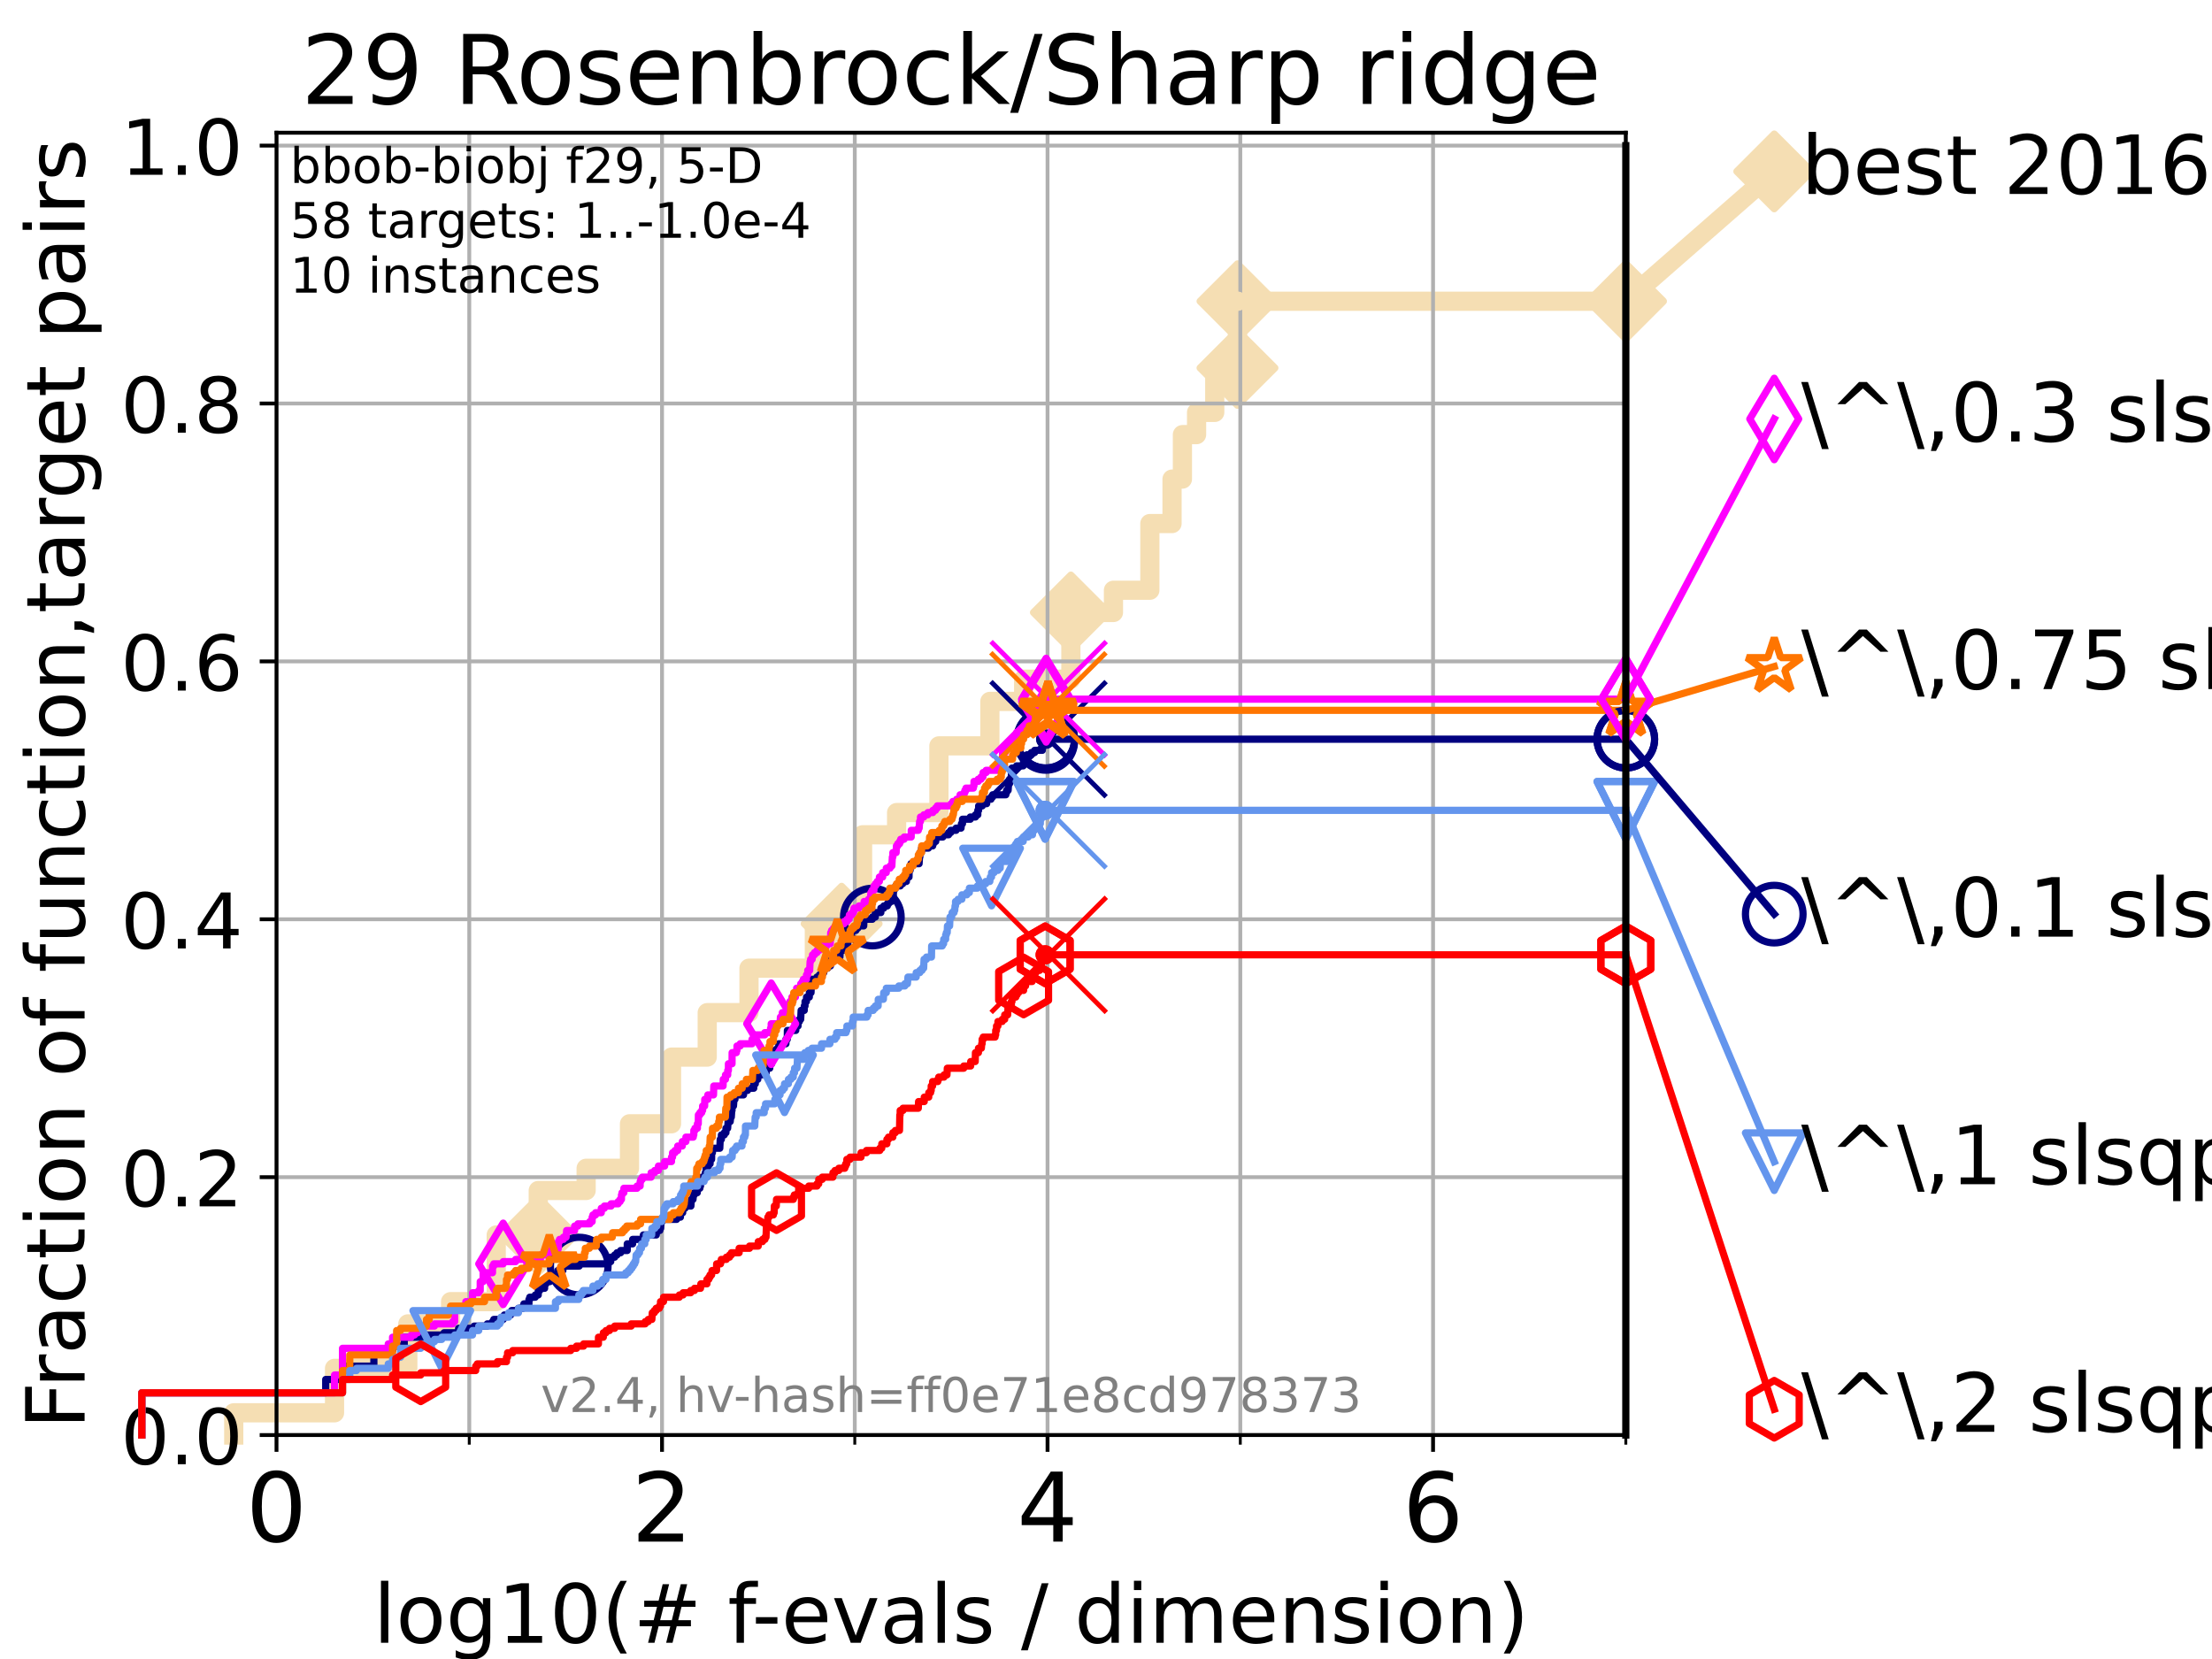 <?xml version="1.0" encoding="utf-8" standalone="no"?>
<!DOCTYPE svg PUBLIC "-//W3C//DTD SVG 1.1//EN"
  "http://www.w3.org/Graphics/SVG/1.1/DTD/svg11.dtd">
<!-- Created with matplotlib (https://matplotlib.org/) -->
<svg height="345.6pt" version="1.1" viewBox="0 0 460.8 345.6" width="460.8pt" xmlns="http://www.w3.org/2000/svg" xmlns:xlink="http://www.w3.org/1999/xlink">
 <defs>
  <style type="text/css">*{stroke-linecap:butt;stroke-linejoin:round;}</style>
 </defs>
 <g id="figure_1">
  <g id="patch_1">
   <path d="M 0 345.6 
L 460.8 345.6 
L 460.8 0 
L 0 0 
z
" style="fill:#ffffff;"/>
  </g>
  <g id="axes_1">
   <g id="patch_2">
    <path d="M 57.6 298.944 
L 338.688 298.944 
L 338.688 27.648 
L 57.6 27.648 
z
" style="fill:#ffffff;"/>
   </g>
   <g id="line2d_1">
    <path d="M 48.692 298.944 
L 48.692 294.313 
L 69.688 294.313 
L 69.688 285.05 
L 84.956 285.05 
L 84.956 275.788 
L 93.864 275.788 
L 93.864 271.157 
L 103.372 271.157 
L 103.372 257.263 
L 112.128 257.263 
L 112.128 248.001 
L 122.105 248.001 
L 122.105 243.37 
L 131.134 243.37 
L 131.134 234.107 
L 139.887 234.107 
L 139.887 220.214 
L 147.328 220.214 
L 147.328 210.951 
L 156.028 210.951 
L 156.028 201.689 
L 169.645 201.689 
L 169.645 192.426 
L 175.326 192.426 
L 175.326 187.795 
L 179.69 187.795 
L 179.69 173.901 
L 186.78 173.901 
L 186.78 169.27 
L 195.593 169.27 
L 195.593 155.377 
L 206.208 155.377 
L 206.208 146.114 
L 213.245 146.114 
L 213.245 141.483 
L 223.082 141.483 
L 223.082 127.589 
L 231.953 127.589 
L 231.953 122.958 
L 239.537 122.958 
L 239.537 109.065 
L 244.157 109.065 
L 244.157 99.802 
L 246.319 99.802 
L 246.319 90.54 
L 249.268 90.54 
L 249.268 85.909 
L 253.053 85.909 
L 253.053 76.646 
L 257.789 76.646 
L 257.789 62.753 
L 338.688 62.753 
" style="fill:none;stroke:#f5deb3;stroke-linecap:square;stroke-width:4;"/>
   </g>
   <g id="line2d_2">
    <defs>
     <path d="M 0 7.778 
L 7.778 0 
L 0 -7.778 
L -7.778 0 
z
" id="m9ab49e526b" style="stroke:#f5deb3;stroke-linejoin:miter;stroke-width:1.5;"/>
    </defs>
    <g>
     <use style="fill:#f5deb3;stroke:#f5deb3;stroke-linejoin:miter;stroke-width:1.5;" x="112.128" xlink:href="#m9ab49e526b" y="257.263"/>
     <use style="fill:#f5deb3;stroke:#f5deb3;stroke-linejoin:miter;stroke-width:1.5;" x="175.326" xlink:href="#m9ab49e526b" y="192.426"/>
     <use style="fill:#f5deb3;stroke:#f5deb3;stroke-linejoin:miter;stroke-width:1.5;" x="223.082" xlink:href="#m9ab49e526b" y="127.589"/>
     <use style="fill:#f5deb3;stroke:#f5deb3;stroke-linejoin:miter;stroke-width:1.5;" x="257.789" xlink:href="#m9ab49e526b" y="76.646"/>
     <use style="fill:#f5deb3;stroke:#f5deb3;stroke-linejoin:miter;stroke-width:1.5;" x="257.789" xlink:href="#m9ab49e526b" y="62.753"/>
     <use style="fill:#f5deb3;stroke:#f5deb3;stroke-linejoin:miter;stroke-width:1.5;" x="338.688" xlink:href="#m9ab49e526b" y="62.753"/>
    </g>
   </g>
   <g id="line2d_3">
    <path style="fill:none;stroke:#f5deb3;stroke-linecap:square;stroke-width:4;"/>
    <g/>
   </g>
   <g id="line2d_4">
    <path d="M 338.688 62.753 
L 369.608 35.706 
" style="fill:none;stroke:#f5deb3;stroke-linecap:square;stroke-width:4;"/>
    <g>
     <use style="fill:#f5deb3;stroke:#f5deb3;stroke-linejoin:miter;stroke-width:1.5;" x="338.688" xlink:href="#m9ab49e526b" y="62.753"/>
     <use style="fill:#f5deb3;stroke:#f5deb3;stroke-linejoin:miter;stroke-width:1.5;" x="369.608" xlink:href="#m9ab49e526b" y="35.706"/>
    </g>
   </g>
   <g id="matplotlib.axis_1">
    <g id="xtick_1">
     <g id="line2d_5">
      <path clip-path="url(#p3a0c729314)" d="M 57.6 298.944 
L 57.6 27.648 
" style="fill:none;stroke:#b0b0b0;stroke-linecap:square;stroke-width:0.8;"/>
     </g>
     <g id="line2d_6">
      <defs>
       <path d="M 0 0 
L 0 3.5 
" id="mfeee6fb7e6" style="stroke:#000000;stroke-width:0.8;"/>
      </defs>
      <g>
       <use style="stroke:#000000;stroke-width:0.8;" x="57.6" xlink:href="#mfeee6fb7e6" y="298.944"/>
      </g>
     </g>
     <g id="text_1">
      <!-- 0 -->
      <g transform="translate(51.237 321.141)scale(0.2 -0.2)">
       <defs>
        <path d="M 31.781 66.406 
Q 24.172 66.406 20.328 58.906 
Q 16.5 51.422 16.5 36.375 
Q 16.5 21.391 20.328 13.891 
Q 24.172 6.391 31.781 6.391 
Q 39.453 6.391 43.281 13.891 
Q 47.125 21.391 47.125 36.375 
Q 47.125 51.422 43.281 58.906 
Q 39.453 66.406 31.781 66.406 
z
M 31.781 74.219 
Q 44.047 74.219 50.516 64.516 
Q 56.984 54.828 56.984 36.375 
Q 56.984 17.969 50.516 8.266 
Q 44.047 -1.422 31.781 -1.422 
Q 19.531 -1.422 13.062 8.266 
Q 6.594 17.969 6.594 36.375 
Q 6.594 54.828 13.062 64.516 
Q 19.531 74.219 31.781 74.219 
z
" id="DejaVuSans-48"/>
       </defs>
       <use xlink:href="#DejaVuSans-48"/>
      </g>
     </g>
    </g>
    <g id="xtick_2">
     <g id="line2d_7">
      <path clip-path="url(#p3a0c729314)" d="M 137.911 298.944 
L 137.911 27.648 
" style="fill:none;stroke:#b0b0b0;stroke-linecap:square;stroke-width:0.8;"/>
     </g>
     <g id="line2d_8">
      <g>
       <use style="stroke:#000000;stroke-width:0.8;" x="137.911" xlink:href="#mfeee6fb7e6" y="298.944"/>
      </g>
     </g>
     <g id="text_2">
      <!-- 2 -->
      <g transform="translate(131.548 321.141)scale(0.2 -0.2)">
       <defs>
        <path d="M 19.188 8.297 
L 53.609 8.297 
L 53.609 0 
L 7.328 0 
L 7.328 8.297 
Q 12.938 14.109 22.625 23.891 
Q 32.328 33.688 34.812 36.531 
Q 39.547 41.844 41.422 45.531 
Q 43.312 49.219 43.312 52.781 
Q 43.312 58.594 39.234 62.25 
Q 35.156 65.922 28.609 65.922 
Q 23.969 65.922 18.812 64.312 
Q 13.672 62.703 7.812 59.422 
L 7.812 69.391 
Q 13.766 71.781 18.938 73 
Q 24.125 74.219 28.422 74.219 
Q 39.75 74.219 46.484 68.547 
Q 53.219 62.891 53.219 53.422 
Q 53.219 48.922 51.531 44.891 
Q 49.859 40.875 45.406 35.406 
Q 44.188 33.984 37.641 27.219 
Q 31.109 20.453 19.188 8.297 
z
" id="DejaVuSans-50"/>
       </defs>
       <use xlink:href="#DejaVuSans-50"/>
      </g>
     </g>
    </g>
    <g id="xtick_3">
     <g id="line2d_9">
      <path clip-path="url(#p3a0c729314)" d="M 218.222 298.944 
L 218.222 27.648 
" style="fill:none;stroke:#b0b0b0;stroke-linecap:square;stroke-width:0.8;"/>
     </g>
     <g id="line2d_10">
      <g>
       <use style="stroke:#000000;stroke-width:0.8;" x="218.222" xlink:href="#mfeee6fb7e6" y="298.944"/>
      </g>
     </g>
     <g id="text_3">
      <!-- 4 -->
      <g transform="translate(211.859 321.141)scale(0.2 -0.2)">
       <defs>
        <path d="M 37.797 64.312 
L 12.891 25.391 
L 37.797 25.391 
z
M 35.203 72.906 
L 47.609 72.906 
L 47.609 25.391 
L 58.016 25.391 
L 58.016 17.188 
L 47.609 17.188 
L 47.609 0 
L 37.797 0 
L 37.797 17.188 
L 4.891 17.188 
L 4.891 26.703 
z
" id="DejaVuSans-52"/>
       </defs>
       <use xlink:href="#DejaVuSans-52"/>
      </g>
     </g>
    </g>
    <g id="xtick_4">
     <g id="line2d_11">
      <path clip-path="url(#p3a0c729314)" d="M 298.533 298.944 
L 298.533 27.648 
" style="fill:none;stroke:#b0b0b0;stroke-linecap:square;stroke-width:0.8;"/>
     </g>
     <g id="line2d_12">
      <g>
       <use style="stroke:#000000;stroke-width:0.8;" x="298.533" xlink:href="#mfeee6fb7e6" y="298.944"/>
      </g>
     </g>
     <g id="text_4">
      <!-- 6 -->
      <g transform="translate(292.17 321.141)scale(0.2 -0.2)">
       <defs>
        <path d="M 33.016 40.375 
Q 26.375 40.375 22.484 35.828 
Q 18.609 31.297 18.609 23.391 
Q 18.609 15.531 22.484 10.953 
Q 26.375 6.391 33.016 6.391 
Q 39.656 6.391 43.531 10.953 
Q 47.406 15.531 47.406 23.391 
Q 47.406 31.297 43.531 35.828 
Q 39.656 40.375 33.016 40.375 
z
M 52.594 71.297 
L 52.594 62.312 
Q 48.875 64.062 45.094 64.984 
Q 41.312 65.922 37.594 65.922 
Q 27.828 65.922 22.672 59.328 
Q 17.531 52.734 16.797 39.406 
Q 19.672 43.656 24.016 45.922 
Q 28.375 48.188 33.594 48.188 
Q 44.578 48.188 50.953 41.516 
Q 57.328 34.859 57.328 23.391 
Q 57.328 12.156 50.688 5.359 
Q 44.047 -1.422 33.016 -1.422 
Q 20.359 -1.422 13.672 8.266 
Q 6.984 17.969 6.984 36.375 
Q 6.984 53.656 15.188 63.938 
Q 23.391 74.219 37.203 74.219 
Q 40.922 74.219 44.703 73.484 
Q 48.484 72.75 52.594 71.297 
z
" id="DejaVuSans-54"/>
       </defs>
       <use xlink:href="#DejaVuSans-54"/>
      </g>
     </g>
    </g>
    <g id="xtick_5">
     <g id="line2d_13">
      <path clip-path="url(#p3a0c729314)" d="M 97.755 298.944 
L 97.755 27.648 
" style="fill:none;stroke:#b0b0b0;stroke-linecap:square;stroke-width:0.8;"/>
     </g>
     <g id="line2d_14">
      <defs>
       <path d="M 0 0 
L 0 2 
" id="m936fc45a2a" style="stroke:#000000;stroke-width:0.6;"/>
      </defs>
      <g>
       <use style="stroke:#000000;stroke-width:0.6;" x="97.755" xlink:href="#m936fc45a2a" y="298.944"/>
      </g>
     </g>
    </g>
    <g id="xtick_6">
     <g id="line2d_15">
      <path clip-path="url(#p3a0c729314)" d="M 178.066 298.944 
L 178.066 27.648 
" style="fill:none;stroke:#b0b0b0;stroke-linecap:square;stroke-width:0.8;"/>
     </g>
     <g id="line2d_16">
      <g>
       <use style="stroke:#000000;stroke-width:0.6;" x="178.066" xlink:href="#m936fc45a2a" y="298.944"/>
      </g>
     </g>
    </g>
    <g id="xtick_7">
     <g id="line2d_17">
      <path clip-path="url(#p3a0c729314)" d="M 258.377 298.944 
L 258.377 27.648 
" style="fill:none;stroke:#b0b0b0;stroke-linecap:square;stroke-width:0.8;"/>
     </g>
     <g id="line2d_18">
      <g>
       <use style="stroke:#000000;stroke-width:0.6;" x="258.377" xlink:href="#m936fc45a2a" y="298.944"/>
      </g>
     </g>
    </g>
    <g id="xtick_8">
     <g id="line2d_19">
      <path clip-path="url(#p3a0c729314)" d="M 338.688 298.944 
L 338.688 27.648 
" style="fill:none;stroke:#b0b0b0;stroke-linecap:square;stroke-width:0.8;"/>
     </g>
     <g id="line2d_20">
      <g>
       <use style="stroke:#000000;stroke-width:0.6;" x="338.688" xlink:href="#m936fc45a2a" y="298.944"/>
      </g>
     </g>
    </g>
    <g id="text_5">
     <!-- log10(# f-evals / dimension) -->
     <g transform="translate(77.764 342.218)scale(0.17 -0.17)">
      <defs>
       <path d="M 9.422 75.984 
L 18.406 75.984 
L 18.406 0 
L 9.422 0 
z
" id="DejaVuSans-108"/>
       <path d="M 30.609 48.391 
Q 23.391 48.391 19.188 42.75 
Q 14.984 37.109 14.984 27.297 
Q 14.984 17.484 19.156 11.844 
Q 23.344 6.203 30.609 6.203 
Q 37.797 6.203 41.984 11.859 
Q 46.188 17.531 46.188 27.297 
Q 46.188 37.016 41.984 42.703 
Q 37.797 48.391 30.609 48.391 
z
M 30.609 56 
Q 42.328 56 49.016 48.375 
Q 55.719 40.766 55.719 27.297 
Q 55.719 13.875 49.016 6.219 
Q 42.328 -1.422 30.609 -1.422 
Q 18.844 -1.422 12.172 6.219 
Q 5.516 13.875 5.516 27.297 
Q 5.516 40.766 12.172 48.375 
Q 18.844 56 30.609 56 
z
" id="DejaVuSans-111"/>
       <path d="M 45.406 27.984 
Q 45.406 37.75 41.375 43.109 
Q 37.359 48.484 30.078 48.484 
Q 22.859 48.484 18.828 43.109 
Q 14.797 37.75 14.797 27.984 
Q 14.797 18.266 18.828 12.891 
Q 22.859 7.516 30.078 7.516 
Q 37.359 7.516 41.375 12.891 
Q 45.406 18.266 45.406 27.984 
z
M 54.391 6.781 
Q 54.391 -7.172 48.188 -13.984 
Q 42 -20.797 29.203 -20.797 
Q 24.469 -20.797 20.266 -20.094 
Q 16.062 -19.391 12.109 -17.922 
L 12.109 -9.188 
Q 16.062 -11.328 19.922 -12.344 
Q 23.781 -13.375 27.781 -13.375 
Q 36.625 -13.375 41.016 -8.766 
Q 45.406 -4.156 45.406 5.172 
L 45.406 9.625 
Q 42.625 4.781 38.281 2.391 
Q 33.938 0 27.875 0 
Q 17.828 0 11.672 7.656 
Q 5.516 15.328 5.516 27.984 
Q 5.516 40.672 11.672 48.328 
Q 17.828 56 27.875 56 
Q 33.938 56 38.281 53.609 
Q 42.625 51.219 45.406 46.391 
L 45.406 54.688 
L 54.391 54.688 
z
" id="DejaVuSans-103"/>
       <path d="M 12.406 8.297 
L 28.516 8.297 
L 28.516 63.922 
L 10.984 60.406 
L 10.984 69.391 
L 28.422 72.906 
L 38.281 72.906 
L 38.281 8.297 
L 54.391 8.297 
L 54.391 0 
L 12.406 0 
z
" id="DejaVuSans-49"/>
       <path d="M 31 75.875 
Q 24.469 64.656 21.281 53.656 
Q 18.109 42.672 18.109 31.391 
Q 18.109 20.125 21.312 9.062 
Q 24.516 -2 31 -13.188 
L 23.188 -13.188 
Q 15.875 -1.703 12.234 9.375 
Q 8.594 20.453 8.594 31.391 
Q 8.594 42.281 12.203 53.312 
Q 15.828 64.359 23.188 75.875 
z
" id="DejaVuSans-40"/>
       <path d="M 51.125 44 
L 36.922 44 
L 32.812 27.688 
L 47.125 27.688 
z
M 43.797 71.781 
L 38.719 51.516 
L 52.984 51.516 
L 58.109 71.781 
L 65.922 71.781 
L 60.891 51.516 
L 76.125 51.516 
L 76.125 44 
L 58.984 44 
L 54.984 27.688 
L 70.516 27.688 
L 70.516 20.219 
L 53.078 20.219 
L 48 0 
L 40.188 0 
L 45.219 20.219 
L 30.906 20.219 
L 25.875 0 
L 18.016 0 
L 23.094 20.219 
L 7.719 20.219 
L 7.719 27.688 
L 24.906 27.688 
L 29 44 
L 13.281 44 
L 13.281 51.516 
L 30.906 51.516 
L 35.891 71.781 
z
" id="DejaVuSans-35"/>
       <path id="DejaVuSans-32"/>
       <path d="M 37.109 75.984 
L 37.109 68.5 
L 28.516 68.5 
Q 23.688 68.5 21.797 66.547 
Q 19.922 64.594 19.922 59.516 
L 19.922 54.688 
L 34.719 54.688 
L 34.719 47.703 
L 19.922 47.703 
L 19.922 0 
L 10.891 0 
L 10.891 47.703 
L 2.297 47.703 
L 2.297 54.688 
L 10.891 54.688 
L 10.891 58.5 
Q 10.891 67.625 15.141 71.797 
Q 19.391 75.984 28.609 75.984 
z
" id="DejaVuSans-102"/>
       <path d="M 4.891 31.391 
L 31.203 31.391 
L 31.203 23.391 
L 4.891 23.391 
z
" id="DejaVuSans-45"/>
       <path d="M 56.203 29.594 
L 56.203 25.203 
L 14.891 25.203 
Q 15.484 15.922 20.484 11.062 
Q 25.484 6.203 34.422 6.203 
Q 39.594 6.203 44.453 7.469 
Q 49.312 8.734 54.109 11.281 
L 54.109 2.781 
Q 49.266 0.734 44.188 -0.344 
Q 39.109 -1.422 33.891 -1.422 
Q 20.797 -1.422 13.156 6.188 
Q 5.516 13.812 5.516 26.812 
Q 5.516 40.234 12.766 48.109 
Q 20.016 56 32.328 56 
Q 43.359 56 49.781 48.891 
Q 56.203 41.797 56.203 29.594 
z
M 47.219 32.234 
Q 47.125 39.594 43.094 43.984 
Q 39.062 48.391 32.422 48.391 
Q 24.906 48.391 20.391 44.141 
Q 15.875 39.891 15.188 32.172 
z
" id="DejaVuSans-101"/>
       <path d="M 2.984 54.688 
L 12.5 54.688 
L 29.594 8.797 
L 46.688 54.688 
L 56.203 54.688 
L 35.688 0 
L 23.484 0 
z
" id="DejaVuSans-118"/>
       <path d="M 34.281 27.484 
Q 23.391 27.484 19.188 25 
Q 14.984 22.516 14.984 16.5 
Q 14.984 11.719 18.141 8.906 
Q 21.297 6.109 26.703 6.109 
Q 34.188 6.109 38.703 11.406 
Q 43.219 16.703 43.219 25.484 
L 43.219 27.484 
z
M 52.203 31.203 
L 52.203 0 
L 43.219 0 
L 43.219 8.297 
Q 40.141 3.328 35.547 0.953 
Q 30.953 -1.422 24.312 -1.422 
Q 15.922 -1.422 10.953 3.297 
Q 6 8.016 6 15.922 
Q 6 25.141 12.172 29.828 
Q 18.359 34.516 30.609 34.516 
L 43.219 34.516 
L 43.219 35.406 
Q 43.219 41.609 39.141 45 
Q 35.062 48.391 27.688 48.391 
Q 23 48.391 18.547 47.266 
Q 14.109 46.141 10.016 43.891 
L 10.016 52.203 
Q 14.938 54.109 19.578 55.047 
Q 24.219 56 28.609 56 
Q 40.484 56 46.344 49.844 
Q 52.203 43.703 52.203 31.203 
z
" id="DejaVuSans-97"/>
       <path d="M 44.281 53.078 
L 44.281 44.578 
Q 40.484 46.531 36.375 47.5 
Q 32.281 48.484 27.875 48.484 
Q 21.188 48.484 17.844 46.438 
Q 14.5 44.391 14.5 40.281 
Q 14.5 37.156 16.891 35.375 
Q 19.281 33.594 26.516 31.984 
L 29.594 31.297 
Q 39.156 29.25 43.188 25.516 
Q 47.219 21.781 47.219 15.094 
Q 47.219 7.469 41.188 3.016 
Q 35.156 -1.422 24.609 -1.422 
Q 20.219 -1.422 15.453 -0.562 
Q 10.688 0.297 5.422 2 
L 5.422 11.281 
Q 10.406 8.688 15.234 7.391 
Q 20.062 6.109 24.812 6.109 
Q 31.156 6.109 34.562 8.281 
Q 37.984 10.453 37.984 14.406 
Q 37.984 18.062 35.516 20.016 
Q 33.062 21.969 24.703 23.781 
L 21.578 24.516 
Q 13.234 26.266 9.516 29.906 
Q 5.812 33.547 5.812 39.891 
Q 5.812 47.609 11.281 51.797 
Q 16.75 56 26.812 56 
Q 31.781 56 36.172 55.266 
Q 40.578 54.547 44.281 53.078 
z
" id="DejaVuSans-115"/>
       <path d="M 25.391 72.906 
L 33.688 72.906 
L 8.297 -9.281 
L 0 -9.281 
z
" id="DejaVuSans-47"/>
       <path d="M 45.406 46.391 
L 45.406 75.984 
L 54.391 75.984 
L 54.391 0 
L 45.406 0 
L 45.406 8.203 
Q 42.578 3.328 38.25 0.953 
Q 33.938 -1.422 27.875 -1.422 
Q 17.969 -1.422 11.734 6.484 
Q 5.516 14.406 5.516 27.297 
Q 5.516 40.188 11.734 48.094 
Q 17.969 56 27.875 56 
Q 33.938 56 38.25 53.625 
Q 42.578 51.266 45.406 46.391 
z
M 14.797 27.297 
Q 14.797 17.391 18.875 11.75 
Q 22.953 6.109 30.078 6.109 
Q 37.203 6.109 41.297 11.75 
Q 45.406 17.391 45.406 27.297 
Q 45.406 37.203 41.297 42.844 
Q 37.203 48.484 30.078 48.484 
Q 22.953 48.484 18.875 42.844 
Q 14.797 37.203 14.797 27.297 
z
" id="DejaVuSans-100"/>
       <path d="M 9.422 54.688 
L 18.406 54.688 
L 18.406 0 
L 9.422 0 
z
M 9.422 75.984 
L 18.406 75.984 
L 18.406 64.594 
L 9.422 64.594 
z
" id="DejaVuSans-105"/>
       <path d="M 52 44.188 
Q 55.375 50.25 60.062 53.125 
Q 64.75 56 71.094 56 
Q 79.641 56 84.281 50.016 
Q 88.922 44.047 88.922 33.016 
L 88.922 0 
L 79.891 0 
L 79.891 32.719 
Q 79.891 40.578 77.094 44.375 
Q 74.312 48.188 68.609 48.188 
Q 61.625 48.188 57.562 43.547 
Q 53.516 38.922 53.516 30.906 
L 53.516 0 
L 44.484 0 
L 44.484 32.719 
Q 44.484 40.625 41.703 44.406 
Q 38.922 48.188 33.109 48.188 
Q 26.219 48.188 22.156 43.531 
Q 18.109 38.875 18.109 30.906 
L 18.109 0 
L 9.078 0 
L 9.078 54.688 
L 18.109 54.688 
L 18.109 46.188 
Q 21.188 51.219 25.484 53.609 
Q 29.781 56 35.688 56 
Q 41.656 56 45.828 52.969 
Q 50 49.953 52 44.188 
z
" id="DejaVuSans-109"/>
       <path d="M 54.891 33.016 
L 54.891 0 
L 45.906 0 
L 45.906 32.719 
Q 45.906 40.484 42.875 44.328 
Q 39.844 48.188 33.797 48.188 
Q 26.516 48.188 22.312 43.547 
Q 18.109 38.922 18.109 30.906 
L 18.109 0 
L 9.078 0 
L 9.078 54.688 
L 18.109 54.688 
L 18.109 46.188 
Q 21.344 51.125 25.703 53.562 
Q 30.078 56 35.797 56 
Q 45.219 56 50.047 50.172 
Q 54.891 44.344 54.891 33.016 
z
" id="DejaVuSans-110"/>
       <path d="M 8.016 75.875 
L 15.828 75.875 
Q 23.141 64.359 26.781 53.312 
Q 30.422 42.281 30.422 31.391 
Q 30.422 20.453 26.781 9.375 
Q 23.141 -1.703 15.828 -13.188 
L 8.016 -13.188 
Q 14.5 -2 17.703 9.062 
Q 20.906 20.125 20.906 31.391 
Q 20.906 42.672 17.703 53.656 
Q 14.5 64.656 8.016 75.875 
z
" id="DejaVuSans-41"/>
      </defs>
      <use xlink:href="#DejaVuSans-108"/>
      <use x="27.783" xlink:href="#DejaVuSans-111"/>
      <use x="88.965" xlink:href="#DejaVuSans-103"/>
      <use x="152.441" xlink:href="#DejaVuSans-49"/>
      <use x="216.064" xlink:href="#DejaVuSans-48"/>
      <use x="279.688" xlink:href="#DejaVuSans-40"/>
      <use x="318.701" xlink:href="#DejaVuSans-35"/>
      <use x="402.49" xlink:href="#DejaVuSans-32"/>
      <use x="434.277" xlink:href="#DejaVuSans-102"/>
      <use x="463.982" xlink:href="#DejaVuSans-45"/>
      <use x="500.066" xlink:href="#DejaVuSans-101"/>
      <use x="561.59" xlink:href="#DejaVuSans-118"/>
      <use x="620.77" xlink:href="#DejaVuSans-97"/>
      <use x="682.049" xlink:href="#DejaVuSans-108"/>
      <use x="709.832" xlink:href="#DejaVuSans-115"/>
      <use x="761.932" xlink:href="#DejaVuSans-32"/>
      <use x="793.719" xlink:href="#DejaVuSans-47"/>
      <use x="827.41" xlink:href="#DejaVuSans-32"/>
      <use x="859.197" xlink:href="#DejaVuSans-100"/>
      <use x="922.674" xlink:href="#DejaVuSans-105"/>
      <use x="950.457" xlink:href="#DejaVuSans-109"/>
      <use x="1047.869" xlink:href="#DejaVuSans-101"/>
      <use x="1109.393" xlink:href="#DejaVuSans-110"/>
      <use x="1172.771" xlink:href="#DejaVuSans-115"/>
      <use x="1224.871" xlink:href="#DejaVuSans-105"/>
      <use x="1252.654" xlink:href="#DejaVuSans-111"/>
      <use x="1313.836" xlink:href="#DejaVuSans-110"/>
      <use x="1377.215" xlink:href="#DejaVuSans-41"/>
     </g>
    </g>
   </g>
   <g id="matplotlib.axis_2">
    <g id="ytick_1">
     <g id="line2d_21">
      <path clip-path="url(#p3a0c729314)" d="M 57.6 298.944 
L 338.688 298.944 
" style="fill:none;stroke:#b0b0b0;stroke-linecap:square;stroke-width:0.8;"/>
     </g>
     <g id="line2d_22">
      <defs>
       <path d="M 0 0 
L -3.5 0 
" id="m0196a9b003" style="stroke:#000000;stroke-width:0.8;"/>
      </defs>
      <g>
       <use style="stroke:#000000;stroke-width:0.8;" x="57.6" xlink:href="#m0196a9b003" y="298.944"/>
      </g>
     </g>
     <g id="text_6">
      <!-- 0.0 -->
      <g transform="translate(25.155 305.023)scale(0.16 -0.16)">
       <defs>
        <path d="M 10.688 12.406 
L 21 12.406 
L 21 0 
L 10.688 0 
z
" id="DejaVuSans-46"/>
       </defs>
       <use xlink:href="#DejaVuSans-48"/>
       <use x="63.623" xlink:href="#DejaVuSans-46"/>
       <use x="95.41" xlink:href="#DejaVuSans-48"/>
      </g>
     </g>
    </g>
    <g id="ytick_2">
     <g id="line2d_23">
      <path clip-path="url(#p3a0c729314)" d="M 57.6 245.222 
L 338.688 245.222 
" style="fill:none;stroke:#b0b0b0;stroke-linecap:square;stroke-width:0.8;"/>
     </g>
     <g id="line2d_24">
      <g>
       <use style="stroke:#000000;stroke-width:0.8;" x="57.6" xlink:href="#m0196a9b003" y="245.222"/>
      </g>
     </g>
     <g id="text_7">
      <!-- 0.2 -->
      <g transform="translate(25.155 251.301)scale(0.16 -0.16)">
       <use xlink:href="#DejaVuSans-48"/>
       <use x="63.623" xlink:href="#DejaVuSans-46"/>
       <use x="95.41" xlink:href="#DejaVuSans-50"/>
      </g>
     </g>
    </g>
    <g id="ytick_3">
     <g id="line2d_25">
      <path clip-path="url(#p3a0c729314)" d="M 57.6 191.5 
L 338.688 191.5 
" style="fill:none;stroke:#b0b0b0;stroke-linecap:square;stroke-width:0.8;"/>
     </g>
     <g id="line2d_26">
      <g>
       <use style="stroke:#000000;stroke-width:0.8;" x="57.6" xlink:href="#m0196a9b003" y="191.5"/>
      </g>
     </g>
     <g id="text_8">
      <!-- 0.4 -->
      <g transform="translate(25.155 197.579)scale(0.16 -0.16)">
       <use xlink:href="#DejaVuSans-48"/>
       <use x="63.623" xlink:href="#DejaVuSans-46"/>
       <use x="95.41" xlink:href="#DejaVuSans-52"/>
      </g>
     </g>
    </g>
    <g id="ytick_4">
     <g id="line2d_27">
      <path clip-path="url(#p3a0c729314)" d="M 57.6 137.778 
L 338.688 137.778 
" style="fill:none;stroke:#b0b0b0;stroke-linecap:square;stroke-width:0.8;"/>
     </g>
     <g id="line2d_28">
      <g>
       <use style="stroke:#000000;stroke-width:0.8;" x="57.6" xlink:href="#m0196a9b003" y="137.778"/>
      </g>
     </g>
     <g id="text_9">
      <!-- 0.6 -->
      <g transform="translate(25.155 143.857)scale(0.16 -0.16)">
       <use xlink:href="#DejaVuSans-48"/>
       <use x="63.623" xlink:href="#DejaVuSans-46"/>
       <use x="95.41" xlink:href="#DejaVuSans-54"/>
      </g>
     </g>
    </g>
    <g id="ytick_5">
     <g id="line2d_29">
      <path clip-path="url(#p3a0c729314)" d="M 57.6 84.056 
L 338.688 84.056 
" style="fill:none;stroke:#b0b0b0;stroke-linecap:square;stroke-width:0.8;"/>
     </g>
     <g id="line2d_30">
      <g>
       <use style="stroke:#000000;stroke-width:0.8;" x="57.6" xlink:href="#m0196a9b003" y="84.056"/>
      </g>
     </g>
     <g id="text_10">
      <!-- 0.8 -->
      <g transform="translate(25.155 90.135)scale(0.16 -0.16)">
       <defs>
        <path d="M 31.781 34.625 
Q 24.75 34.625 20.719 30.859 
Q 16.703 27.094 16.703 20.516 
Q 16.703 13.922 20.719 10.156 
Q 24.75 6.391 31.781 6.391 
Q 38.812 6.391 42.859 10.172 
Q 46.922 13.969 46.922 20.516 
Q 46.922 27.094 42.891 30.859 
Q 38.875 34.625 31.781 34.625 
z
M 21.922 38.812 
Q 15.578 40.375 12.031 44.719 
Q 8.5 49.078 8.5 55.328 
Q 8.5 64.062 14.719 69.141 
Q 20.953 74.219 31.781 74.219 
Q 42.672 74.219 48.875 69.141 
Q 55.078 64.062 55.078 55.328 
Q 55.078 49.078 51.531 44.719 
Q 48 40.375 41.703 38.812 
Q 48.828 37.156 52.797 32.312 
Q 56.781 27.484 56.781 20.516 
Q 56.781 9.906 50.312 4.234 
Q 43.844 -1.422 31.781 -1.422 
Q 19.734 -1.422 13.25 4.234 
Q 6.781 9.906 6.781 20.516 
Q 6.781 27.484 10.781 32.312 
Q 14.797 37.156 21.922 38.812 
z
M 18.312 54.391 
Q 18.312 48.734 21.844 45.562 
Q 25.391 42.391 31.781 42.391 
Q 38.141 42.391 41.719 45.562 
Q 45.312 48.734 45.312 54.391 
Q 45.312 60.062 41.719 63.234 
Q 38.141 66.406 31.781 66.406 
Q 25.391 66.406 21.844 63.234 
Q 18.312 60.062 18.312 54.391 
z
" id="DejaVuSans-56"/>
       </defs>
       <use xlink:href="#DejaVuSans-48"/>
       <use x="63.623" xlink:href="#DejaVuSans-46"/>
       <use x="95.41" xlink:href="#DejaVuSans-56"/>
      </g>
     </g>
    </g>
    <g id="ytick_6">
     <g id="line2d_31">
      <path clip-path="url(#p3a0c729314)" d="M 57.6 30.334 
L 338.688 30.334 
" style="fill:none;stroke:#b0b0b0;stroke-linecap:square;stroke-width:0.8;"/>
     </g>
     <g id="line2d_32">
      <g>
       <use style="stroke:#000000;stroke-width:0.8;" x="57.6" xlink:href="#m0196a9b003" y="30.334"/>
      </g>
     </g>
     <g id="text_11">
      <!-- 1.0 -->
      <g transform="translate(25.155 36.413)scale(0.16 -0.16)">
       <use xlink:href="#DejaVuSans-49"/>
       <use x="63.623" xlink:href="#DejaVuSans-46"/>
       <use x="95.41" xlink:href="#DejaVuSans-48"/>
      </g>
     </g>
    </g>
    <g id="text_12">
     <!-- Fraction of function,target pairs -->
     <g transform="translate(17.62 297.681)rotate(-90)scale(0.17 -0.17)">
      <defs>
       <path d="M 9.812 72.906 
L 51.703 72.906 
L 51.703 64.594 
L 19.672 64.594 
L 19.672 43.109 
L 48.578 43.109 
L 48.578 34.812 
L 19.672 34.812 
L 19.672 0 
L 9.812 0 
z
" id="DejaVuSans-70"/>
       <path d="M 41.109 46.297 
Q 39.594 47.172 37.812 47.578 
Q 36.031 48 33.891 48 
Q 26.266 48 22.188 43.047 
Q 18.109 38.094 18.109 28.812 
L 18.109 0 
L 9.078 0 
L 9.078 54.688 
L 18.109 54.688 
L 18.109 46.188 
Q 20.953 51.172 25.484 53.578 
Q 30.031 56 36.531 56 
Q 37.453 56 38.578 55.875 
Q 39.703 55.766 41.062 55.516 
z
" id="DejaVuSans-114"/>
       <path d="M 48.781 52.594 
L 48.781 44.188 
Q 44.969 46.297 41.141 47.344 
Q 37.312 48.391 33.406 48.391 
Q 24.656 48.391 19.812 42.844 
Q 14.984 37.312 14.984 27.297 
Q 14.984 17.281 19.812 11.734 
Q 24.656 6.203 33.406 6.203 
Q 37.312 6.203 41.141 7.25 
Q 44.969 8.297 48.781 10.406 
L 48.781 2.094 
Q 45.016 0.344 40.984 -0.531 
Q 36.969 -1.422 32.422 -1.422 
Q 20.062 -1.422 12.781 6.344 
Q 5.516 14.109 5.516 27.297 
Q 5.516 40.672 12.859 48.328 
Q 20.219 56 33.016 56 
Q 37.156 56 41.109 55.141 
Q 45.062 54.297 48.781 52.594 
z
" id="DejaVuSans-99"/>
       <path d="M 18.312 70.219 
L 18.312 54.688 
L 36.812 54.688 
L 36.812 47.703 
L 18.312 47.703 
L 18.312 18.016 
Q 18.312 11.328 20.141 9.422 
Q 21.969 7.516 27.594 7.516 
L 36.812 7.516 
L 36.812 0 
L 27.594 0 
Q 17.188 0 13.234 3.875 
Q 9.281 7.766 9.281 18.016 
L 9.281 47.703 
L 2.688 47.703 
L 2.688 54.688 
L 9.281 54.688 
L 9.281 70.219 
z
" id="DejaVuSans-116"/>
       <path d="M 8.5 21.578 
L 8.5 54.688 
L 17.484 54.688 
L 17.484 21.922 
Q 17.484 14.156 20.5 10.266 
Q 23.531 6.391 29.594 6.391 
Q 36.859 6.391 41.078 11.031 
Q 45.312 15.672 45.312 23.688 
L 45.312 54.688 
L 54.297 54.688 
L 54.297 0 
L 45.312 0 
L 45.312 8.406 
Q 42.047 3.422 37.719 1 
Q 33.406 -1.422 27.688 -1.422 
Q 18.266 -1.422 13.375 4.438 
Q 8.5 10.297 8.5 21.578 
z
M 31.109 56 
z
" id="DejaVuSans-117"/>
       <path d="M 11.719 12.406 
L 22.016 12.406 
L 22.016 4 
L 14.016 -11.625 
L 7.719 -11.625 
L 11.719 4 
z
" id="DejaVuSans-44"/>
       <path d="M 18.109 8.203 
L 18.109 -20.797 
L 9.078 -20.797 
L 9.078 54.688 
L 18.109 54.688 
L 18.109 46.391 
Q 20.953 51.266 25.266 53.625 
Q 29.594 56 35.594 56 
Q 45.562 56 51.781 48.094 
Q 58.016 40.188 58.016 27.297 
Q 58.016 14.406 51.781 6.484 
Q 45.562 -1.422 35.594 -1.422 
Q 29.594 -1.422 25.266 0.953 
Q 20.953 3.328 18.109 8.203 
z
M 48.688 27.297 
Q 48.688 37.203 44.609 42.844 
Q 40.531 48.484 33.406 48.484 
Q 26.266 48.484 22.188 42.844 
Q 18.109 37.203 18.109 27.297 
Q 18.109 17.391 22.188 11.75 
Q 26.266 6.109 33.406 6.109 
Q 40.531 6.109 44.609 11.75 
Q 48.688 17.391 48.688 27.297 
z
" id="DejaVuSans-112"/>
      </defs>
      <use xlink:href="#DejaVuSans-70"/>
      <use x="50.27" xlink:href="#DejaVuSans-114"/>
      <use x="91.383" xlink:href="#DejaVuSans-97"/>
      <use x="152.662" xlink:href="#DejaVuSans-99"/>
      <use x="207.643" xlink:href="#DejaVuSans-116"/>
      <use x="246.852" xlink:href="#DejaVuSans-105"/>
      <use x="274.635" xlink:href="#DejaVuSans-111"/>
      <use x="335.816" xlink:href="#DejaVuSans-110"/>
      <use x="399.195" xlink:href="#DejaVuSans-32"/>
      <use x="430.982" xlink:href="#DejaVuSans-111"/>
      <use x="492.164" xlink:href="#DejaVuSans-102"/>
      <use x="527.369" xlink:href="#DejaVuSans-32"/>
      <use x="559.156" xlink:href="#DejaVuSans-102"/>
      <use x="594.361" xlink:href="#DejaVuSans-117"/>
      <use x="657.74" xlink:href="#DejaVuSans-110"/>
      <use x="721.119" xlink:href="#DejaVuSans-99"/>
      <use x="776.1" xlink:href="#DejaVuSans-116"/>
      <use x="815.309" xlink:href="#DejaVuSans-105"/>
      <use x="843.092" xlink:href="#DejaVuSans-111"/>
      <use x="904.273" xlink:href="#DejaVuSans-110"/>
      <use x="967.652" xlink:href="#DejaVuSans-44"/>
      <use x="999.439" xlink:href="#DejaVuSans-116"/>
      <use x="1038.648" xlink:href="#DejaVuSans-97"/>
      <use x="1099.928" xlink:href="#DejaVuSans-114"/>
      <use x="1139.291" xlink:href="#DejaVuSans-103"/>
      <use x="1202.768" xlink:href="#DejaVuSans-101"/>
      <use x="1264.291" xlink:href="#DejaVuSans-116"/>
      <use x="1303.5" xlink:href="#DejaVuSans-32"/>
      <use x="1335.287" xlink:href="#DejaVuSans-112"/>
      <use x="1398.764" xlink:href="#DejaVuSans-97"/>
      <use x="1460.043" xlink:href="#DejaVuSans-105"/>
      <use x="1487.826" xlink:href="#DejaVuSans-114"/>
      <use x="1528.939" xlink:href="#DejaVuSans-115"/>
     </g>
    </g>
   </g>
   <g id="line2d_33">
    <defs>
     <path d="M 0 1.5 
C 0.398 1.5 0.779 1.342 1.061 1.061 
C 1.342 0.779 1.5 0.398 1.5 0 
C 1.5 -0.398 1.342 -0.779 1.061 -1.061 
C 0.779 -1.342 0.398 -1.5 0 -1.5 
C -0.398 -1.5 -0.779 -1.342 -1.061 -1.061 
C -1.342 -0.779 -1.5 -0.398 -1.5 0 
C -1.5 0.398 -1.342 0.779 -1.061 1.061 
C -0.779 1.342 -0.398 1.5 0 1.5 
z
" id="m0bdbaa80c9" style="stroke:#f5deb3;"/>
    </defs>
    <g>
     <use style="fill:#f5deb3;stroke:#f5deb3;" x="257.789" xlink:href="#m0bdbaa80c9" y="62.753"/>
     <use style="fill:#f5deb3;stroke:#f5deb3;" x="257.789" xlink:href="#m0bdbaa80c9" y="62.753"/>
    </g>
   </g>
   <g id="line2d_34">
    <defs>
     <path d="M 0 1.5 
C 0.398 1.5 0.779 1.342 1.061 1.061 
C 1.342 0.779 1.5 0.398 1.5 0 
C 1.5 -0.398 1.342 -0.779 1.061 -1.061 
C 0.779 -1.342 0.398 -1.5 0 -1.5 
C -0.398 -1.5 -0.779 -1.342 -1.061 -1.061 
C -1.342 -0.779 -1.5 -0.398 -1.5 0 
C -1.5 0.398 -1.342 0.779 -1.061 1.061 
C -0.779 1.342 -0.398 1.5 0 1.5 
z
" id="mf636e12762" style="stroke:#000080;"/>
    </defs>
    <g>
     <use style="fill:#000080;stroke:#000080;" x="217.845" xlink:href="#mf636e12762" y="153.987"/>
     <use style="fill:#000080;stroke:#000080;" x="217.845" xlink:href="#mf636e12762" y="153.987"/>
    </g>
   </g>
   <g id="line2d_35">
    <path d="M 29.533 298.944 
L 29.533 290.145 
L 67.851 290.145 
L 67.851 287.366 
L 71.35 287.366 
L 71.35 284.587 
L 77.885 284.587 
L 77.885 281.345 
L 81.776 281.345 
L 81.776 280.419 
L 84.213 280.419 
L 84.213 278.567 
L 88.847 278.567 
L 88.847 278.104 
L 92.504 278.104 
L 92.504 277.64 
L 95.526 277.64 
L 95.526 276.714 
L 98.772 276.714 
L 98.772 276.251 
L 101.507 276.251 
L 101.507 275.788 
L 102.597 275.788 
L 102.597 275.325 
L 102.859 275.325 
L 102.859 274.862 
L 104.826 274.862 
L 104.826 274.399 
L 105.057 274.399 
L 105.057 273.935 
L 106.383 273.935 
L 106.383 273.472 
L 106.594 273.472 
L 106.594 273.009 
L 108.006 273.009 
L 108.006 272.546 
L 108.949 272.546 
L 108.949 272.083 
L 109.132 272.083 
L 109.132 271.62 
L 110.189 271.62 
L 110.189 270.694 
L 110.359 270.694 
L 110.359 270.231 
L 111.506 270.231 
L 111.506 269.767 
L 112.128 269.767 
L 112.128 268.841 
L 112.432 268.841 
L 112.432 268.378 
L 113.454 268.378 
L 113.454 267.452 
L 113.735 267.452 
L 113.735 266.989 
L 114.552 266.989 
L 114.552 266.526 
L 115.333 266.526 
L 115.333 265.599 
L 116.203 265.599 
L 116.203 264.673 
L 117.26 264.673 
L 117.26 263.747 
L 120.666 263.747 
L 120.666 263.284 
L 126.707 263.284 
L 126.707 262.821 
L 127.229 262.821 
L 127.229 261.894 
L 128.047 261.894 
L 128.047 261.431 
L 128.531 261.431 
L 128.531 260.968 
L 129.291 260.968 
L 129.291 260.505 
L 130.665 260.505 
L 130.665 259.116 
L 131.79 259.116 
L 131.79 258.189 
L 134.019 258.189 
L 134.019 257.263 
L 136.72 257.263 
L 136.795 256.337 
L 137.451 256.337 
L 137.451 255.874 
L 137.63 255.874 
L 137.7 254.484 
L 137.946 254.484 
L 137.946 254.021 
L 140.944 254.021 
L 140.944 253.558 
L 141.746 253.558 
L 141.746 252.632 
L 142.216 252.632 
L 142.216 251.706 
L 142.7 251.706 
L 142.7 251.243 
L 143.928 251.243 
L 144.026 249.853 
L 144.367 249.853 
L 144.439 248.927 
L 144.63 248.927 
L 144.63 248.464 
L 145.259 248.464 
L 145.259 247.538 
L 145.799 247.538 
L 145.799 247.075 
L 145.932 247.075 
L 145.932 245.685 
L 146.238 245.685 
L 146.238 245.222 
L 146.917 245.222 
L 146.917 244.296 
L 147.082 244.296 
L 147.082 243.37 
L 147.267 243.37 
L 147.267 242.906 
L 147.59 242.906 
L 147.59 242.443 
L 147.927 242.443 
L 147.927 241.517 
L 148.239 241.517 
L 148.258 240.128 
L 148.412 240.128 
L 148.412 239.201 
L 149.946 239.201 
L 150.034 237.349 
L 150.276 237.349 
L 150.276 236.423 
L 150.883 236.423 
L 150.883 235.96 
L 151.228 235.96 
L 151.228 235.033 
L 151.582 235.033 
L 151.677 233.644 
L 152.115 233.644 
L 152.207 232.718 
L 152.345 232.718 
L 152.436 231.328 
L 152.497 231.328 
L 152.497 230.402 
L 152.796 230.402 
L 152.9 229.013 
L 153.106 229.013 
L 153.106 228.087 
L 154.893 228.087 
L 154.893 227.16 
L 155.729 227.16 
L 155.729 226.697 
L 157.023 226.697 
L 157.023 225.771 
L 157.347 225.771 
L 157.347 224.845 
L 157.865 224.845 
L 157.865 223.918 
L 158.7 223.918 
L 158.7 223.455 
L 159.618 223.455 
L 159.618 222.529 
L 160.356 222.529 
L 160.356 221.603 
L 160.737 221.603 
L 160.755 220.214 
L 160.896 220.214 
L 160.896 219.75 
L 161.174 219.75 
L 161.174 218.824 
L 161.956 218.824 
L 161.956 218.361 
L 162.234 218.361 
L 162.234 217.435 
L 163.725 217.435 
L 163.725 216.509 
L 164.001 216.509 
L 164.024 214.656 
L 165.775 214.656 
L 165.775 213.73 
L 166.248 213.73 
L 166.248 212.804 
L 166.528 212.804 
L 166.528 212.34 
L 166.796 212.34 
L 166.889 210.488 
L 167.545 210.488 
L 167.545 209.562 
L 167.704 209.562 
L 167.704 208.635 
L 167.992 208.635 
L 168.017 207.709 
L 168.597 207.709 
L 168.597 206.783 
L 168.953 206.783 
L 169.029 204.931 
L 169.158 204.931 
L 169.158 204.004 
L 170.174 204.004 
L 170.174 203.541 
L 170.693 203.541 
L 170.693 203.078 
L 171.155 203.078 
L 171.155 202.615 
L 171.615 202.615 
L 171.615 201.689 
L 172.41 201.689 
L 172.41 201.226 
L 172.998 201.226 
L 173.003 200.299 
L 173.198 200.299 
L 173.198 199.836 
L 174.017 199.836 
L 174.017 199.373 
L 174.967 199.373 
L 175.046 197.984 
L 175.626 197.984 
L 175.626 197.521 
L 176.555 197.521 
L 176.639 196.131 
L 176.673 196.131 
L 176.673 195.668 
L 176.793 195.668 
L 176.804 194.279 
L 177.517 194.279 
L 177.517 193.816 
L 178.312 193.816 
L 178.312 193.353 
L 178.707 193.353 
L 178.707 192.889 
L 179.93 192.889 
L 179.98 191.5 
L 181.727 191.5 
L 181.727 191.037 
L 182.347 191.037 
L 182.347 190.111 
L 183.498 190.111 
L 183.498 189.184 
L 184.113 189.184 
L 184.113 188.721 
L 184.849 188.721 
L 184.849 188.258 
L 185.116 188.258 
L 185.116 187.795 
L 185.723 187.795 
L 185.723 186.869 
L 186.085 186.869 
L 186.134 185.479 
L 186.267 185.479 
L 186.267 185.016 
L 186.576 185.016 
L 186.576 184.553 
L 187.552 184.553 
L 187.552 184.09 
L 188.053 184.09 
L 188.053 183.627 
L 188.827 183.627 
L 188.827 182.701 
L 189.364 182.701 
L 189.388 181.311 
L 189.594 181.311 
L 189.594 180.385 
L 189.779 180.385 
L 189.779 179.922 
L 191.461 179.922 
L 191.559 178.533 
L 191.617 178.533 
L 191.635 177.606 
L 191.932 177.606 
L 191.982 176.68 
L 193.406 176.68 
L 193.406 176.217 
L 194.296 176.217 
L 194.296 175.754 
L 194.466 175.754 
L 194.466 175.291 
L 194.932 175.291 
L 194.947 174.365 
L 196.406 174.365 
L 196.406 173.901 
L 197.61 173.901 
L 197.61 173.438 
L 198.052 173.438 
L 198.052 172.975 
L 199.17 172.975 
L 199.17 172.512 
L 200.207 172.512 
L 200.286 171.586 
L 200.506 171.586 
L 200.506 170.66 
L 202.13 170.66 
L 202.13 170.196 
L 203.209 170.196 
L 203.209 169.733 
L 203.696 169.733 
L 203.696 168.807 
L 203.866 168.807 
L 203.866 167.881 
L 204.633 167.881 
L 204.633 167.418 
L 205.547 167.418 
L 205.547 166.492 
L 206.448 166.492 
L 206.448 166.028 
L 206.784 166.028 
L 206.784 165.565 
L 209.535 165.565 
L 209.535 165.102 
L 209.695 165.102 
L 209.695 164.639 
L 210.012 164.639 
L 210.109 163.25 
L 210.309 163.25 
L 210.309 162.323 
L 210.663 162.323 
L 210.712 160.471 
L 210.794 160.471 
L 210.794 160.008 
L 211.767 160.008 
L 211.767 159.545 
L 213.157 159.545 
L 213.266 158.155 
L 213.77 158.155 
L 213.77 157.692 
L 213.948 157.692 
L 213.948 157.229 
L 214.843 157.229 
L 214.843 156.766 
L 215.542 156.766 
L 215.542 156.303 
L 217.138 156.303 
L 217.152 154.45 
L 217.845 154.45 
L 217.845 153.987 
L 338.688 153.987 
L 338.688 153.987 
" style="fill:none;stroke:#000080;stroke-linecap:square;stroke-width:1.5;"/>
   </g>
   <g id="line2d_36">
    <defs>
     <path d="M 0 6 
C 1.591 6 3.117 5.368 4.243 4.243 
C 5.368 3.117 6 1.591 6 0 
C 6 -1.591 5.368 -3.117 4.243 -4.243 
C 3.117 -5.368 1.591 -6 0 -6 
C -1.591 -6 -3.117 -5.368 -4.243 -4.243 
C -5.368 -3.117 -6 -1.591 -6 0 
C -6 1.591 -5.368 3.117 -4.243 4.243 
C -3.117 5.368 -1.591 6 0 6 
z
" id="mbe4a97a7b3" style="stroke:#000080;stroke-width:1.5;"/>
    </defs>
    <g>
     <use style="fill-opacity:0;stroke:#000080;stroke-width:1.5;" x="120.666" xlink:href="#mbe4a97a7b3" y="263.747"/>
     <use style="fill-opacity:0;stroke:#000080;stroke-width:1.5;" x="181.727" xlink:href="#mbe4a97a7b3" y="191.037"/>
     <use style="fill-opacity:0;stroke:#000080;stroke-width:1.5;" x="217.845" xlink:href="#mbe4a97a7b3" y="154.45"/>
     <use style="fill-opacity:0;stroke:#000080;stroke-width:1.5;" x="217.845" xlink:href="#mbe4a97a7b3" y="153.987"/>
     <use style="fill-opacity:0;stroke:#000080;stroke-width:1.5;" x="217.845" xlink:href="#mbe4a97a7b3" y="153.987"/>
     <use style="fill-opacity:0;stroke:#000080;stroke-width:1.5;" x="338.688" xlink:href="#mbe4a97a7b3" y="153.987"/>
    </g>
   </g>
   <g id="line2d_37">
    <path style="fill:none;stroke:#000080;stroke-linecap:square;stroke-width:1.5;"/>
    <g/>
   </g>
   <g id="line2d_38">
    <path clip-path="url(#p3a0c729314)" d="M 218.427 153.987 
" style="fill:none;stroke:#000080;stroke-linecap:square;stroke-width:1.5;"/>
    <defs>
     <path d="M -12 12 
L 12 -12 
M -12 -12 
L 12 12 
" id="m379740e7e7" style="stroke:#000080;"/>
    </defs>
    <g clip-path="url(#p3a0c729314)">
     <use style="fill:#000080;stroke:#000080;" x="218.427" xlink:href="#m379740e7e7" y="153.987"/>
    </g>
   </g>
   <g id="line2d_39">
    <defs>
     <path d="M 0 1.5 
C 0.398 1.5 0.779 1.342 1.061 1.061 
C 1.342 0.779 1.5 0.398 1.5 0 
C 1.5 -0.398 1.342 -0.779 1.061 -1.061 
C 0.779 -1.342 0.398 -1.5 0 -1.5 
C -0.398 -1.5 -0.779 -1.342 -1.061 -1.061 
C -1.342 -0.779 -1.5 -0.398 -1.5 0 
C -1.5 0.398 -1.342 0.779 -1.061 1.061 
C -0.779 1.342 -0.398 1.5 0 1.5 
z
" id="m66d57cad06" style="stroke:#ff00ff;"/>
    </defs>
    <g>
     <use style="fill:#ff00ff;stroke:#ff00ff;" x="217.934" xlink:href="#m66d57cad06" y="145.651"/>
     <use style="fill:#ff00ff;stroke:#ff00ff;" x="217.934" xlink:href="#m66d57cad06" y="145.651"/>
    </g>
   </g>
   <g id="line2d_40">
    <path d="M 29.533 298.944 
L 29.533 290.145 
L 69.688 290.145 
L 69.688 286.44 
L 71.35 286.44 
L 71.35 280.882 
L 80.881 280.882 
L 80.881 279.956 
L 81.776 279.956 
L 81.776 278.567 
L 85.667 278.567 
L 85.667 278.104 
L 86.351 278.104 
L 86.351 277.64 
L 87.01 277.64 
L 87.01 276.714 
L 87.644 276.714 
L 87.644 276.251 
L 90.509 276.251 
L 90.509 275.788 
L 94.295 275.788 
L 94.295 275.325 
L 94.715 275.325 
L 94.715 272.546 
L 97.044 272.546 
L 97.044 271.157 
L 98.439 271.157 
L 98.439 269.304 
L 99.732 269.304 
L 99.732 268.841 
L 100.04 268.841 
L 100.04 266.989 
L 100.642 266.989 
L 100.642 265.136 
L 102.597 265.136 
L 102.597 263.747 
L 102.859 263.747 
L 102.859 263.284 
L 104.826 263.284 
L 104.826 262.821 
L 107.415 262.821 
L 107.415 262.357 
L 112.581 262.357 
L 112.581 261.431 
L 113.595 261.431 
L 113.595 260.968 
L 114.552 260.968 
L 114.552 260.505 
L 116.203 260.505 
L 116.203 260.042 
L 116.323 260.042 
L 116.323 258.653 
L 116.562 258.653 
L 116.562 258.189 
L 117.373 258.189 
L 117.373 257.726 
L 117.931 257.726 
L 118.04 256.337 
L 119.702 256.337 
L 119.702 255.411 
L 120.382 255.411 
L 120.382 254.948 
L 122.865 254.948 
L 122.865 254.484 
L 123.354 254.484 
L 123.354 253.558 
L 123.514 253.558 
L 123.514 253.095 
L 124.063 253.095 
L 124.063 252.632 
L 125.256 252.632 
L 125.256 251.706 
L 125.892 251.706 
L 125.892 251.243 
L 127.294 251.243 
L 127.294 250.779 
L 128.768 250.779 
L 128.768 250.316 
L 129.176 250.316 
L 129.176 249.853 
L 129.461 249.853 
L 129.461 248.927 
L 129.574 248.927 
L 129.574 248.464 
L 129.964 248.464 
L 129.964 247.538 
L 132.707 247.538 
L 132.707 247.075 
L 133.353 247.075 
L 133.353 246.148 
L 133.488 246.148 
L 133.488 245.685 
L 133.8 245.685 
L 133.8 245.222 
L 135.642 245.222 
L 135.642 244.296 
L 136.381 244.296 
L 136.381 243.833 
L 137.163 243.833 
L 137.163 242.906 
L 138.46 242.906 
L 138.46 241.98 
L 139.887 241.98 
L 139.887 241.054 
L 140.104 241.054 
L 140.104 240.128 
L 140.619 240.128 
L 140.619 239.665 
L 141.177 239.665 
L 141.177 238.738 
L 142.134 238.738 
L 142.134 237.812 
L 142.884 237.812 
L 142.884 236.886 
L 144.415 236.886 
L 144.415 236.423 
L 144.534 236.423 
L 144.534 235.496 
L 144.771 235.496 
L 144.771 235.033 
L 145.282 235.033 
L 145.282 234.107 
L 145.463 234.107 
L 145.486 232.255 
L 145.799 232.255 
L 145.799 231.792 
L 146.173 231.792 
L 146.173 231.328 
L 146.367 231.328 
L 146.367 230.402 
L 146.791 230.402 
L 146.812 229.013 
L 147.45 229.013 
L 147.45 228.087 
L 148.639 228.087 
L 148.696 226.234 
L 150.632 226.234 
L 150.666 224.845 
L 151.13 224.845 
L 151.13 223.918 
L 151.597 223.918 
L 151.597 222.992 
L 151.74 222.992 
L 151.74 221.603 
L 152.497 221.603 
L 152.512 219.287 
L 153.395 219.287 
L 153.395 218.824 
L 153.524 218.824 
L 153.524 217.898 
L 154.195 217.898 
L 154.195 217.435 
L 156.658 217.435 
L 156.658 216.509 
L 157.081 216.509 
L 157.081 215.582 
L 159.314 215.582 
L 159.314 215.119 
L 160.519 215.119 
L 160.519 214.193 
L 160.652 214.193 
L 160.652 213.267 
L 162.466 213.267 
L 162.577 211.877 
L 162.963 211.877 
L 162.963 210.951 
L 164.079 210.951 
L 164.079 210.025 
L 164.418 210.025 
L 164.418 209.562 
L 164.547 209.562 
L 164.547 208.635 
L 164.973 208.635 
L 164.973 207.709 
L 165.704 207.709 
L 165.704 206.783 
L 165.95 206.783 
L 165.95 205.857 
L 166.809 205.857 
L 166.809 204.931 
L 167.145 204.931 
L 167.145 204.467 
L 167.353 204.467 
L 167.353 204.004 
L 168.004 204.004 
L 168.004 203.078 
L 168.263 203.078 
L 168.263 202.152 
L 168.669 202.152 
L 168.758 200.299 
L 168.865 200.299 
L 168.865 199.836 
L 169.193 199.836 
L 169.262 198.91 
L 169.668 198.91 
L 169.668 198.447 
L 170.185 198.447 
L 170.185 197.984 
L 170.666 197.984 
L 170.666 197.521 
L 171.113 197.521 
L 171.113 197.057 
L 172.211 197.057 
L 172.211 196.594 
L 172.965 196.594 
L 173.054 194.279 
L 173.239 194.279 
L 173.239 193.816 
L 173.626 193.816 
L 173.626 193.353 
L 174.008 193.353 
L 174.008 192.889 
L 175.166 192.889 
L 175.166 192.426 
L 175.841 192.426 
L 175.841 191.963 
L 176.456 191.963 
L 176.456 191.5 
L 176.864 191.5 
L 176.939 190.574 
L 177.481 190.574 
L 177.481 190.111 
L 177.82 190.111 
L 177.887 189.184 
L 178.944 189.184 
L 178.944 188.721 
L 180.008 188.721 
L 180.008 187.795 
L 180.932 187.795 
L 180.932 187.332 
L 181.321 187.332 
L 181.416 185.943 
L 181.665 185.943 
L 181.665 185.479 
L 182.058 185.479 
L 182.058 184.553 
L 182.382 184.553 
L 182.382 184.09 
L 182.738 184.09 
L 182.738 183.627 
L 183.194 183.627 
L 183.194 182.701 
L 183.877 182.701 
L 183.877 181.775 
L 184.628 181.775 
L 184.628 180.848 
L 185.421 180.848 
L 185.421 180.385 
L 185.794 180.385 
L 185.89 178.533 
L 185.999 178.533 
L 185.999 177.606 
L 186.685 177.606 
L 186.74 176.217 
L 187.02 176.217 
L 187.02 175.754 
L 187.412 175.754 
L 187.412 175.291 
L 187.635 175.291 
L 187.635 174.828 
L 188.348 174.828 
L 188.348 174.365 
L 189.823 174.365 
L 189.825 172.975 
L 191.298 172.975 
L 191.298 172.512 
L 191.482 172.512 
L 191.572 171.123 
L 191.75 171.123 
L 191.75 170.196 
L 192.45 170.196 
L 192.45 169.733 
L 193.292 169.733 
L 193.292 169.27 
L 194.332 169.27 
L 194.332 168.807 
L 194.878 168.807 
L 194.878 168.344 
L 195.25 168.344 
L 195.25 167.881 
L 198.146 167.881 
L 198.146 167.418 
L 198.496 167.418 
L 198.496 166.955 
L 199.295 166.955 
L 199.295 166.492 
L 200.006 166.492 
L 200.006 165.565 
L 200.827 165.565 
L 200.827 165.102 
L 201.008 165.102 
L 201.008 164.639 
L 201.232 164.639 
L 201.232 164.176 
L 202.772 164.176 
L 202.772 163.713 
L 202.898 163.713 
L 202.898 162.787 
L 203.777 162.787 
L 203.777 162.323 
L 204.36 162.323 
L 204.36 161.86 
L 204.764 161.86 
L 204.791 160.934 
L 205.426 160.934 
L 205.426 160.471 
L 207.985 160.471 
L 208.076 158.618 
L 208.787 158.618 
L 208.857 156.766 
L 209.407 156.766 
L 209.407 155.84 
L 210.017 155.84 
L 210.017 155.377 
L 210.501 155.377 
L 210.501 154.45 
L 210.778 154.45 
L 210.778 153.987 
L 211.295 153.987 
L 211.295 153.524 
L 211.618 153.524 
L 211.618 153.061 
L 211.772 153.061 
L 211.772 152.598 
L 212.938 152.598 
L 212.938 152.135 
L 213.619 152.135 
L 213.619 151.672 
L 214.4 151.672 
L 214.4 150.745 
L 214.697 150.745 
L 214.697 150.282 
L 215.047 150.282 
L 215.047 149.819 
L 215.298 149.819 
L 215.298 148.893 
L 215.415 148.893 
L 215.473 147.967 
L 216.413 147.967 
L 216.413 147.504 
L 216.863 147.504 
L 216.863 147.04 
L 217.45 147.04 
L 217.45 146.577 
L 217.661 146.577 
L 217.661 146.114 
L 217.934 146.114 
L 217.934 145.651 
L 338.688 145.651 
L 338.688 145.651 
" style="fill:none;stroke:#ff00ff;stroke-linecap:square;stroke-width:1.5;"/>
   </g>
   <g id="line2d_41">
    <defs>
     <path d="M 0 8.485 
L 5.091 0 
L 0 -8.485 
L -5.091 0 
z
" id="m5f39ced5ed" style="stroke:#ff00ff;stroke-linejoin:miter;stroke-width:1.5;"/>
    </defs>
    <g>
     <use style="fill-opacity:0;stroke:#ff00ff;stroke-linejoin:miter;stroke-width:1.5;" x="104.826" xlink:href="#m5f39ced5ed" y="263.284"/>
     <use style="fill-opacity:0;stroke:#ff00ff;stroke-linejoin:miter;stroke-width:1.5;" x="160.652" xlink:href="#m5f39ced5ed" y="213.267"/>
     <use style="fill-opacity:0;stroke:#ff00ff;stroke-linejoin:miter;stroke-width:1.5;" x="217.934" xlink:href="#m5f39ced5ed" y="146.114"/>
     <use style="fill-opacity:0;stroke:#ff00ff;stroke-linejoin:miter;stroke-width:1.5;" x="217.934" xlink:href="#m5f39ced5ed" y="145.651"/>
     <use style="fill-opacity:0;stroke:#ff00ff;stroke-linejoin:miter;stroke-width:1.5;" x="217.934" xlink:href="#m5f39ced5ed" y="145.651"/>
     <use style="fill-opacity:0;stroke:#ff00ff;stroke-linejoin:miter;stroke-width:1.5;" x="338.688" xlink:href="#m5f39ced5ed" y="145.651"/>
    </g>
   </g>
   <g id="line2d_42">
    <path style="fill:none;stroke:#ff00ff;stroke-linecap:square;stroke-width:1.5;"/>
    <g/>
   </g>
   <g id="line2d_43">
    <path clip-path="url(#p3a0c729314)" d="M 218.451 145.651 
" style="fill:none;stroke:#ff00ff;stroke-linecap:square;stroke-width:1.5;"/>
    <defs>
     <path d="M -12 12 
L 12 -12 
M -12 -12 
L 12 12 
" id="m34e90b5ce3" style="stroke:#ff00ff;"/>
    </defs>
    <g clip-path="url(#p3a0c729314)">
     <use style="fill:#ff00ff;stroke:#ff00ff;" x="218.451" xlink:href="#m34e90b5ce3" y="145.651"/>
    </g>
   </g>
   <g id="line2d_44">
    <defs>
     <path d="M 0 1.5 
C 0.398 1.5 0.779 1.342 1.061 1.061 
C 1.342 0.779 1.5 0.398 1.5 0 
C 1.5 -0.398 1.342 -0.779 1.061 -1.061 
C 0.779 -1.342 0.398 -1.5 0 -1.5 
C -0.398 -1.5 -0.779 -1.342 -1.061 -1.061 
C -1.342 -0.779 -1.5 -0.398 -1.5 0 
C -1.5 0.398 -1.342 0.779 -1.061 1.061 
C -0.779 1.342 -0.398 1.5 0 1.5 
z
" id="mdaf61bbaf6" style="stroke:#ff7500;"/>
    </defs>
    <g>
     <use style="fill:#ff7500;stroke:#ff7500;" x="218.321" xlink:href="#mdaf61bbaf6" y="147.967"/>
     <use style="fill:#ff7500;stroke:#ff7500;" x="218.321" xlink:href="#mdaf61bbaf6" y="147.967"/>
    </g>
   </g>
   <g id="line2d_45">
    <path d="M 29.533 298.944 
L 29.533 290.145 
L 71.35 290.145 
L 71.35 285.514 
L 72.868 285.514 
L 72.868 282.272 
L 81.776 282.272 
L 81.776 280.419 
L 82.627 280.419 
L 82.627 277.177 
L 83.438 277.177 
L 83.438 276.714 
L 88.256 276.714 
L 88.256 276.251 
L 88.847 276.251 
L 88.847 274.862 
L 89.419 274.862 
L 89.419 273.935 
L 93.422 273.935 
L 93.422 273.009 
L 93.864 273.009 
L 93.864 272.083 
L 97.403 272.083 
L 97.403 271.62 
L 98.101 271.62 
L 98.101 271.157 
L 100.935 271.157 
L 100.935 270.231 
L 103.372 270.231 
L 103.372 268.841 
L 103.623 268.841 
L 103.623 268.378 
L 105.285 268.378 
L 105.285 267.915 
L 105.51 267.915 
L 105.51 266.526 
L 105.733 266.526 
L 105.733 265.599 
L 107.009 265.599 
L 107.009 265.136 
L 107.415 265.136 
L 107.415 264.673 
L 108.578 264.673 
L 108.578 264.21 
L 110.189 264.21 
L 110.189 263.284 
L 114.419 263.284 
L 114.419 262.357 
L 119.899 262.357 
L 119.899 261.894 
L 121.756 261.894 
L 121.756 260.968 
L 121.931 260.968 
L 121.931 260.042 
L 122.782 260.042 
L 122.782 259.579 
L 124.216 259.579 
L 124.293 258.189 
L 125.256 258.189 
L 125.256 257.726 
L 127.548 257.726 
L 127.611 256.8 
L 129.686 256.8 
L 129.686 256.337 
L 130.128 256.337 
L 130.128 255.874 
L 130.559 255.874 
L 130.559 255.411 
L 132.754 255.411 
L 132.754 254.948 
L 133.443 254.948 
L 133.443 254.021 
L 139.541 254.021 
L 139.541 253.095 
L 140.257 253.095 
L 140.257 252.632 
L 141.578 252.632 
L 141.578 252.169 
L 141.858 252.169 
L 141.858 251.706 
L 142.134 251.706 
L 142.134 251.243 
L 142.406 251.243 
L 142.406 250.779 
L 142.54 250.779 
L 142.647 248.927 
L 142.858 248.927 
L 142.858 248.464 
L 143.196 248.464 
L 143.196 248.001 
L 143.375 248.001 
L 143.375 247.075 
L 143.804 247.075 
L 143.804 246.611 
L 143.977 246.611 
L 143.977 246.148 
L 144.935 246.148 
L 144.935 245.222 
L 145.098 245.222 
L 145.144 243.37 
L 145.441 243.37 
L 145.441 242.906 
L 145.599 242.906 
L 145.599 242.443 
L 146.302 242.443 
L 146.302 241.98 
L 146.623 241.98 
L 146.623 241.517 
L 146.77 241.517 
L 146.77 241.054 
L 146.917 241.054 
L 146.917 240.591 
L 147.124 240.591 
L 147.124 239.665 
L 147.75 239.665 
L 147.75 238.738 
L 147.868 238.738 
L 147.947 236.886 
L 148.392 236.886 
L 148.431 235.033 
L 149.251 235.033 
L 149.251 234.57 
L 149.718 234.57 
L 149.718 233.644 
L 149.859 233.644 
L 149.859 232.718 
L 151.113 232.718 
L 151.195 230.865 
L 151.422 230.865 
L 151.454 228.55 
L 152.192 228.55 
L 152.192 228.087 
L 152.944 228.087 
L 152.944 227.623 
L 153.834 227.623 
L 153.834 226.697 
L 154.614 226.697 
L 154.614 225.771 
L 155.489 225.771 
L 155.489 224.845 
L 156.741 224.845 
L 156.836 222.992 
L 157.887 222.992 
L 157.887 222.529 
L 158.195 222.529 
L 158.195 222.066 
L 158.973 222.066 
L 159.015 220.214 
L 159.16 220.214 
L 159.16 218.824 
L 160.201 218.824 
L 160.201 217.898 
L 160.404 217.898 
L 160.404 216.972 
L 161.11 216.972 
L 161.156 215.582 
L 161.402 215.582 
L 161.402 214.656 
L 161.743 214.656 
L 161.743 213.73 
L 162.104 213.73 
L 162.104 213.267 
L 163.119 213.267 
L 163.119 212.34 
L 164.539 212.34 
L 164.539 211.414 
L 164.668 211.414 
L 164.773 209.099 
L 165.069 209.099 
L 165.069 208.635 
L 165.208 208.635 
L 165.208 207.709 
L 165.346 207.709 
L 165.346 206.783 
L 166.669 206.783 
L 166.669 205.857 
L 167.488 205.857 
L 167.488 205.394 
L 169.892 205.394 
L 169.892 204.467 
L 171.119 204.467 
L 171.119 203.541 
L 171.33 203.541 
L 171.417 202.615 
L 171.504 202.615 
L 171.504 202.152 
L 171.736 202.152 
L 171.736 201.689 
L 172.366 201.689 
L 172.366 200.762 
L 173.11 200.762 
L 173.11 200.299 
L 173.367 200.299 
L 173.445 198.91 
L 173.666 198.91 
L 173.666 197.984 
L 174.301 197.984 
L 174.301 197.521 
L 174.43 197.521 
L 174.43 197.057 
L 175.195 197.057 
L 175.195 196.131 
L 175.395 196.131 
L 175.395 195.668 
L 175.932 195.668 
L 175.932 195.205 
L 176.46 195.205 
L 176.46 194.742 
L 177.098 194.742 
L 177.098 193.816 
L 177.369 193.816 
L 177.369 193.353 
L 177.87 193.353 
L 177.87 192.889 
L 178.466 192.889 
L 178.466 192.426 
L 178.619 192.426 
L 178.619 191.5 
L 179.007 191.5 
L 179.007 191.037 
L 179.272 191.037 
L 179.272 190.574 
L 180.253 190.574 
L 180.312 189.648 
L 180.911 189.648 
L 180.911 189.184 
L 181.648 189.184 
L 181.648 188.258 
L 181.775 188.258 
L 181.775 187.332 
L 182.262 187.332 
L 182.262 186.869 
L 184.716 186.869 
L 184.716 186.406 
L 185.112 186.406 
L 185.112 185.943 
L 185.373 185.943 
L 185.373 185.016 
L 186.602 185.016 
L 186.602 184.553 
L 186.772 184.553 
L 186.772 184.09 
L 187.295 184.09 
L 187.324 183.164 
L 188.016 183.164 
L 188.016 182.701 
L 188.404 182.701 
L 188.404 182.238 
L 188.679 182.238 
L 188.679 181.311 
L 189.48 181.311 
L 189.48 180.385 
L 190.219 180.385 
L 190.219 179.459 
L 191.037 179.459 
L 191.037 178.996 
L 191.306 178.996 
L 191.306 178.07 
L 191.583 178.07 
L 191.583 177.606 
L 191.97 177.606 
L 191.996 176.217 
L 193.157 176.217 
L 193.157 175.754 
L 193.593 175.754 
L 193.649 174.365 
L 194.104 174.365 
L 194.104 173.438 
L 195.658 173.438 
L 195.658 172.975 
L 196.196 172.975 
L 196.207 172.049 
L 196.586 172.049 
L 196.586 171.586 
L 196.822 171.586 
L 196.822 171.123 
L 197.885 171.123 
L 197.885 170.66 
L 198.32 170.66 
L 198.32 170.196 
L 198.464 170.196 
L 198.464 169.733 
L 198.599 169.733 
L 198.707 168.807 
L 198.759 168.807 
L 198.759 168.344 
L 199.158 168.344 
L 199.158 167.881 
L 199.373 167.881 
L 199.373 167.418 
L 199.501 167.418 
L 199.501 166.955 
L 200.466 166.955 
L 200.466 166.492 
L 204.469 166.492 
L 204.469 166.028 
L 204.656 166.028 
L 204.656 165.102 
L 205.089 165.102 
L 205.089 164.176 
L 205.352 164.176 
L 205.352 163.713 
L 205.803 163.713 
L 205.803 163.25 
L 206.058 163.25 
L 206.058 162.787 
L 207.723 162.787 
L 207.723 162.323 
L 208.384 162.323 
L 208.384 161.86 
L 208.587 161.86 
L 208.587 160.934 
L 208.745 160.934 
L 208.745 160.471 
L 208.919 160.471 
L 208.919 160.008 
L 209.233 160.008 
L 209.276 158.155 
L 210.934 158.155 
L 210.934 157.229 
L 211.162 157.229 
L 211.162 156.766 
L 211.73 156.766 
L 211.73 155.84 
L 212.664 155.84 
L 212.664 154.914 
L 212.818 154.914 
L 212.818 153.987 
L 213.236 153.987 
L 213.236 153.061 
L 213.941 153.061 
L 213.941 152.135 
L 214.309 152.135 
L 214.309 151.672 
L 214.423 151.672 
L 214.423 151.209 
L 215.417 151.209 
L 215.417 150.745 
L 215.68 150.745 
L 215.706 149.356 
L 215.936 149.356 
L 215.936 148.893 
L 216.335 148.893 
L 216.335 148.43 
L 218.321 148.43 
L 218.321 147.967 
L 338.688 147.967 
L 338.688 147.967 
" style="fill:none;stroke:#ff7500;stroke-linecap:square;stroke-width:1.5;"/>
   </g>
   <g id="line2d_46">
    <defs>
     <path d="M 0 -6 
L -1.347 -1.854 
L -5.706 -1.854 
L -2.18 0.708 
L -3.527 4.854 
L -0 2.292 
L 3.527 4.854 
L 2.18 0.708 
L 5.706 -1.854 
L 1.347 -1.854 
z
" id="m1d51b2a0c1" style="stroke:#ff7500;stroke-linejoin:bevel;stroke-width:1.5;"/>
    </defs>
    <g>
     <use style="fill-opacity:0;stroke:#ff7500;stroke-linejoin:bevel;stroke-width:1.5;" x="114.419" xlink:href="#m1d51b2a0c1" y="263.284"/>
     <use style="fill-opacity:0;stroke:#ff7500;stroke-linejoin:bevel;stroke-width:1.5;" x="174.43" xlink:href="#m1d51b2a0c1" y="197.521"/>
     <use style="fill-opacity:0;stroke:#ff7500;stroke-linejoin:bevel;stroke-width:1.5;" x="218.321" xlink:href="#m1d51b2a0c1" y="148.43"/>
     <use style="fill-opacity:0;stroke:#ff7500;stroke-linejoin:bevel;stroke-width:1.5;" x="218.321" xlink:href="#m1d51b2a0c1" y="147.967"/>
     <use style="fill-opacity:0;stroke:#ff7500;stroke-linejoin:bevel;stroke-width:1.5;" x="218.321" xlink:href="#m1d51b2a0c1" y="147.967"/>
     <use style="fill-opacity:0;stroke:#ff7500;stroke-linejoin:bevel;stroke-width:1.5;" x="338.688" xlink:href="#m1d51b2a0c1" y="147.967"/>
    </g>
   </g>
   <g id="line2d_47">
    <path style="fill:none;stroke:#ff7500;stroke-linecap:square;stroke-width:1.5;"/>
    <g/>
   </g>
   <g id="line2d_48">
    <path clip-path="url(#p3a0c729314)" d="M 218.398 147.967 
" style="fill:none;stroke:#ff7500;stroke-linecap:square;stroke-width:1.5;"/>
    <defs>
     <path d="M -12 12 
L 12 -12 
M -12 -12 
L 12 12 
" id="ma11579bccc" style="stroke:#ff7500;"/>
    </defs>
    <g clip-path="url(#p3a0c729314)">
     <use style="fill:#ff7500;stroke:#ff7500;" x="218.398" xlink:href="#ma11579bccc" y="147.967"/>
    </g>
   </g>
   <g id="line2d_49">
    <defs>
     <path d="M 0 1.5 
C 0.398 1.5 0.779 1.342 1.061 1.061 
C 1.342 0.779 1.5 0.398 1.5 0 
C 1.5 -0.398 1.342 -0.779 1.061 -1.061 
C 0.779 -1.342 0.398 -1.5 0 -1.5 
C -0.398 -1.5 -0.779 -1.342 -1.061 -1.061 
C -1.342 -0.779 -1.5 -0.398 -1.5 0 
C -1.5 0.398 -1.342 0.779 -1.061 1.061 
C -0.779 1.342 -0.398 1.5 0 1.5 
z
" id="m36dd986a64" style="stroke:#6495ed;"/>
    </defs>
    <g>
     <use style="fill:#6495ed;stroke:#6495ed;" x="217.718" xlink:href="#m36dd986a64" y="168.807"/>
     <use style="fill:#6495ed;stroke:#6495ed;" x="217.718" xlink:href="#m36dd986a64" y="168.807"/>
    </g>
   </g>
   <g id="line2d_50">
    <path d="M 29.533 298.944 
L 29.533 290.145 
L 71.35 290.145 
L 71.35 287.366 
L 72.868 287.366 
L 72.868 285.514 
L 74.263 285.514 
L 74.263 285.05 
L 80.881 285.05 
L 80.881 284.124 
L 81.776 284.124 
L 81.776 283.198 
L 82.627 283.198 
L 82.627 282.735 
L 83.438 282.735 
L 83.438 280.882 
L 87.644 280.882 
L 87.644 279.956 
L 89.973 279.956 
L 89.973 279.493 
L 90.509 279.493 
L 90.509 279.03 
L 92.027 279.03 
L 92.027 278.567 
L 94.715 278.567 
L 94.715 278.104 
L 98.439 278.104 
L 98.439 277.177 
L 99.732 277.177 
L 99.732 276.251 
L 103.623 276.251 
L 103.623 275.788 
L 104.115 275.788 
L 104.115 275.325 
L 104.355 275.325 
L 104.355 274.399 
L 105.952 274.399 
L 105.952 273.472 
L 108.006 273.472 
L 108.006 272.546 
L 115.711 272.546 
L 115.711 271.157 
L 116.323 271.157 
L 116.323 270.694 
L 120.572 270.694 
L 120.572 269.767 
L 121.128 269.767 
L 121.128 269.304 
L 121.49 269.304 
L 121.49 268.841 
L 123.514 268.841 
L 123.514 267.915 
L 124.52 267.915 
L 124.52 267.452 
L 125.328 267.452 
L 125.328 266.989 
L 125.542 266.989 
L 125.542 266.526 
L 126.236 266.526 
L 126.236 265.599 
L 130.345 265.599 
L 130.345 265.136 
L 130.875 265.136 
L 130.875 264.673 
L 131.287 264.673 
L 131.287 264.21 
L 131.641 264.21 
L 131.641 263.747 
L 131.938 263.747 
L 131.938 263.284 
L 132.23 263.284 
L 132.23 262.821 
L 132.423 262.821 
L 132.518 261.431 
L 132.894 261.431 
L 132.894 260.968 
L 133.216 260.968 
L 133.262 260.042 
L 133.623 260.042 
L 133.667 259.116 
L 134.322 259.116 
L 134.322 258.189 
L 134.619 258.189 
L 134.619 257.263 
L 135.761 257.263 
L 135.8 255.874 
L 136.419 255.874 
L 136.419 255.411 
L 136.832 255.411 
L 136.832 254.484 
L 137.841 254.484 
L 137.841 254.021 
L 137.98 254.021 
L 137.98 253.558 
L 138.256 253.558 
L 138.358 251.706 
L 138.561 251.706 
L 138.561 251.243 
L 138.894 251.243 
L 138.894 250.779 
L 140.226 250.779 
L 140.226 250.316 
L 141.235 250.316 
L 141.235 249.853 
L 141.774 249.853 
L 141.774 248.927 
L 142.052 248.927 
L 142.052 248.464 
L 142.297 248.464 
L 142.297 248.001 
L 142.433 248.001 
L 142.433 247.075 
L 145.327 247.075 
L 145.327 246.148 
L 146.665 246.148 
L 146.665 245.685 
L 146.854 245.685 
L 146.854 245.222 
L 147.369 245.222 
L 147.369 244.296 
L 148.845 244.296 
L 148.845 243.833 
L 149.7 243.833 
L 149.7 243.37 
L 149.999 243.37 
L 149.999 242.443 
L 150.155 242.443 
L 150.155 241.517 
L 151.991 241.517 
L 151.991 241.054 
L 152.512 241.054 
L 152.617 239.665 
L 153.135 239.665 
L 153.135 239.201 
L 153.452 239.201 
L 153.452 238.738 
L 154.574 238.738 
L 154.574 237.812 
L 154.867 237.812 
L 154.867 236.886 
L 155.155 236.886 
L 155.155 236.423 
L 155.284 236.423 
L 155.297 234.57 
L 157.232 234.57 
L 157.312 232.718 
L 157.529 232.718 
L 157.529 231.792 
L 159.201 231.792 
L 159.201 230.865 
L 159.477 230.865 
L 159.477 229.939 
L 161.411 229.939 
L 161.411 229.013 
L 161.859 229.013 
L 161.859 228.087 
L 162.5 228.087 
L 162.5 227.16 
L 163.054 227.16 
L 163.054 226.697 
L 163.429 226.697 
L 163.429 225.771 
L 164.241 225.771 
L 164.241 224.845 
L 164.758 224.845 
L 164.758 224.382 
L 165.252 224.382 
L 165.252 223.455 
L 165.526 223.455 
L 165.526 222.529 
L 166.027 222.529 
L 166.117 220.677 
L 167.526 220.677 
L 167.526 219.75 
L 167.666 219.75 
L 167.666 219.287 
L 168.373 219.287 
L 168.373 218.824 
L 169.158 218.824 
L 169.158 218.361 
L 171.139 218.361 
L 171.139 217.435 
L 172.89 217.435 
L 172.89 216.509 
L 173.96 216.509 
L 173.96 216.045 
L 174.288 216.045 
L 174.288 215.119 
L 176.24 215.119 
L 176.24 214.656 
L 176.425 214.656 
L 176.425 213.73 
L 177.571 213.73 
L 177.571 212.804 
L 177.725 212.804 
L 177.725 211.877 
L 180.597 211.877 
L 180.597 211.414 
L 180.846 211.414 
L 180.846 210.488 
L 181.907 210.488 
L 181.907 210.025 
L 182.339 210.025 
L 182.339 209.562 
L 182.934 209.562 
L 182.955 208.172 
L 184.024 208.172 
L 184.09 206.783 
L 184.635 206.783 
L 184.635 205.857 
L 187.238 205.857 
L 187.238 205.394 
L 188.5 205.394 
L 188.5 204.931 
L 189.04 204.931 
L 189.14 203.541 
L 190.86 203.541 
L 190.86 202.615 
L 191.616 202.615 
L 191.616 202.152 
L 192.076 202.152 
L 192.076 201.689 
L 192.415 201.689 
L 192.496 199.836 
L 192.998 199.836 
L 192.998 199.373 
L 194.043 199.373 
L 194.079 197.057 
L 196.295 197.057 
L 196.295 196.594 
L 196.57 196.594 
L 196.591 195.668 
L 196.998 195.668 
L 196.998 194.742 
L 197.138 194.742 
L 197.138 194.279 
L 197.322 194.279 
L 197.369 192.889 
L 197.823 192.889 
L 197.905 191.037 
L 198.249 191.037 
L 198.345 190.111 
L 198.741 190.111 
L 198.741 189.648 
L 198.892 189.648 
L 198.952 188.721 
L 199.053 188.721 
L 199.053 187.795 
L 199.572 187.795 
L 199.572 187.332 
L 200.375 187.332 
L 200.375 186.406 
L 201.409 186.406 
L 201.409 185.943 
L 201.937 185.943 
L 201.937 185.016 
L 203.615 185.016 
L 203.615 184.553 
L 204.049 184.553 
L 204.049 184.09 
L 205.35 184.09 
L 205.35 183.627 
L 206.198 183.627 
L 206.3 182.701 
L 206.56 182.701 
L 206.56 181.775 
L 207.093 181.775 
L 207.093 181.311 
L 207.916 181.311 
L 207.916 180.848 
L 208.361 180.848 
L 208.405 179.459 
L 209.821 179.459 
L 209.821 178.996 
L 209.935 178.996 
L 209.935 178.533 
L 210.223 178.533 
L 210.223 178.07 
L 211.599 178.07 
L 211.64 175.754 
L 211.941 175.754 
L 211.941 175.291 
L 213.15 175.291 
L 213.204 174.365 
L 214.194 174.365 
L 214.194 173.901 
L 215.091 173.901 
L 215.091 172.975 
L 215.515 172.975 
L 215.515 172.512 
L 216.365 172.512 
L 216.365 171.586 
L 216.719 171.586 
L 216.719 170.66 
L 216.908 170.66 
L 216.908 169.733 
L 217.452 169.733 
L 217.452 169.27 
L 217.718 169.27 
L 217.718 168.807 
L 338.688 168.807 
L 338.688 168.807 
" style="fill:none;stroke:#6495ed;stroke-linecap:square;stroke-width:1.5;"/>
   </g>
   <g id="line2d_51">
    <defs>
     <path d="M -0 6 
L 6 -6 
L -6 -6 
z
" id="m625e665f82" style="stroke:#6495ed;stroke-linejoin:miter;stroke-width:1.5;"/>
    </defs>
    <g>
     <use style="fill-opacity:0;stroke:#6495ed;stroke-linejoin:miter;stroke-width:1.5;" x="92.027" xlink:href="#m625e665f82" y="279.03"/>
     <use style="fill-opacity:0;stroke:#6495ed;stroke-linejoin:miter;stroke-width:1.5;" x="163.429" xlink:href="#m625e665f82" y="225.771"/>
     <use style="fill-opacity:0;stroke:#6495ed;stroke-linejoin:miter;stroke-width:1.5;" x="206.56" xlink:href="#m625e665f82" y="182.701"/>
     <use style="fill-opacity:0;stroke:#6495ed;stroke-linejoin:miter;stroke-width:1.5;" x="217.718" xlink:href="#m625e665f82" y="168.807"/>
     <use style="fill-opacity:0;stroke:#6495ed;stroke-linejoin:miter;stroke-width:1.5;" x="217.718" xlink:href="#m625e665f82" y="168.807"/>
     <use style="fill-opacity:0;stroke:#6495ed;stroke-linejoin:miter;stroke-width:1.5;" x="338.688" xlink:href="#m625e665f82" y="168.807"/>
    </g>
   </g>
   <g id="line2d_52">
    <path style="fill:none;stroke:#6495ed;stroke-linecap:square;stroke-width:1.5;"/>
    <g/>
   </g>
   <g id="line2d_53">
    <path clip-path="url(#p3a0c729314)" d="M 218.426 168.807 
" style="fill:none;stroke:#6495ed;stroke-linecap:square;stroke-width:1.5;"/>
    <defs>
     <path d="M -12 12 
L 12 -12 
M -12 -12 
L 12 12 
" id="m2030e78d29" style="stroke:#6495ed;"/>
    </defs>
    <g clip-path="url(#p3a0c729314)">
     <use style="fill:#6495ed;stroke:#6495ed;" x="218.426" xlink:href="#m2030e78d29" y="168.807"/>
    </g>
   </g>
   <g id="line2d_54">
    <defs>
     <path d="M 0 1.5 
C 0.398 1.5 0.779 1.342 1.061 1.061 
C 1.342 0.779 1.5 0.398 1.5 0 
C 1.5 -0.398 1.342 -0.779 1.061 -1.061 
C 0.779 -1.342 0.398 -1.5 0 -1.5 
C -0.398 -1.5 -0.779 -1.342 -1.061 -1.061 
C -1.342 -0.779 -1.5 -0.398 -1.5 0 
C -1.5 0.398 -1.342 0.779 -1.061 1.061 
C -0.779 1.342 -0.398 1.5 0 1.5 
z
" id="m88cd4f1e80" style="stroke:#ff0000;"/>
    </defs>
    <g>
     <use style="fill:#ff0000;stroke:#ff0000;" x="217.722" xlink:href="#m88cd4f1e80" y="198.91"/>
     <use style="fill:#ff0000;stroke:#ff0000;" x="217.722" xlink:href="#m88cd4f1e80" y="198.91"/>
    </g>
   </g>
   <g id="line2d_55">
    <path d="M 29.533 298.944 
L 29.533 290.145 
L 71.35 290.145 
L 71.35 287.366 
L 81.776 287.366 
L 81.776 286.44 
L 87.644 286.44 
L 87.644 285.977 
L 92.504 285.977 
L 92.504 285.514 
L 99.098 285.514 
L 99.098 284.587 
L 99.418 284.587 
L 99.418 284.124 
L 103.623 284.124 
L 103.623 283.661 
L 105.51 283.661 
L 105.51 282.735 
L 105.733 282.735 
L 105.733 281.809 
L 106.803 281.809 
L 106.803 281.345 
L 118.891 281.345 
L 118.891 280.882 
L 120.094 280.882 
L 120.094 280.419 
L 121.579 280.419 
L 121.579 279.956 
L 124.669 279.956 
L 124.669 278.567 
L 125.683 278.567 
L 125.683 277.64 
L 126.236 277.64 
L 126.236 277.177 
L 126.97 277.177 
L 126.97 276.714 
L 128.047 276.714 
L 128.047 276.251 
L 131.49 276.251 
L 131.49 275.788 
L 134.407 275.788 
L 134.407 275.325 
L 135.036 275.325 
L 135.036 274.862 
L 135.8 274.862 
L 135.879 273.472 
L 136.304 273.472 
L 136.304 273.009 
L 136.683 273.009 
L 136.683 272.546 
L 137.344 272.546 
L 137.344 272.083 
L 137.594 272.083 
L 137.594 271.157 
L 138.222 271.157 
L 138.222 270.231 
L 141.521 270.231 
L 141.521 269.767 
L 142.297 269.767 
L 142.297 269.304 
L 143.878 269.304 
L 143.878 268.841 
L 144.677 268.841 
L 144.677 268.378 
L 145.932 268.378 
L 145.998 267.452 
L 147.267 267.452 
L 147.267 266.526 
L 147.65 266.526 
L 147.65 266.062 
L 147.908 266.062 
L 147.908 265.599 
L 148.239 265.599 
L 148.335 264.673 
L 149.269 264.673 
L 149.287 263.284 
L 150.103 263.284 
L 150.103 262.821 
L 150.258 262.821 
L 150.258 262.357 
L 151.309 262.357 
L 151.309 261.894 
L 151.975 261.894 
L 151.975 261.431 
L 152.36 261.431 
L 152.36 260.968 
L 153.974 260.968 
L 153.974 260.042 
L 156.139 260.042 
L 156.139 259.579 
L 157.954 259.579 
L 157.954 258.653 
L 158.848 258.653 
L 158.848 258.189 
L 159.355 258.189 
L 159.355 257.726 
L 159.578 257.726 
L 159.658 255.411 
L 159.887 255.411 
L 159.956 253.558 
L 160.201 253.558 
L 160.201 253.095 
L 161.11 253.095 
L 161.11 252.632 
L 161.275 252.632 
L 161.311 251.243 
L 161.708 251.243 
L 161.761 249.853 
L 165.266 249.853 
L 165.266 249.39 
L 165.469 249.39 
L 165.469 248.927 
L 166.221 248.927 
L 166.221 248.464 
L 166.385 248.464 
L 166.385 247.538 
L 168.482 247.538 
L 168.482 247.075 
L 170.196 247.075 
L 170.196 246.611 
L 170.559 246.611 
L 170.559 245.685 
L 171.284 245.685 
L 171.284 245.222 
L 173.513 245.222 
L 173.513 244.296 
L 173.942 244.296 
L 173.942 243.833 
L 174.745 243.833 
L 174.745 243.37 
L 175.983 243.37 
L 175.983 242.906 
L 176.175 242.906 
L 176.175 242.443 
L 176.41 242.443 
L 176.41 241.517 
L 177.08 241.517 
L 177.08 241.054 
L 179.37 241.054 
L 179.37 240.128 
L 180.507 240.128 
L 180.507 239.665 
L 183.282 239.665 
L 183.282 239.201 
L 183.688 239.201 
L 183.688 238.275 
L 184.759 238.275 
L 184.759 237.349 
L 185.086 237.349 
L 185.086 236.886 
L 185.995 236.886 
L 185.995 235.96 
L 186.514 235.96 
L 186.514 235.496 
L 187.382 235.496 
L 187.447 232.255 
L 187.52 232.255 
L 187.52 231.328 
L 188.108 231.328 
L 188.108 230.865 
L 191.3 230.865 
L 191.354 229.476 
L 192.538 229.476 
L 192.538 228.55 
L 193.474 228.55 
L 193.474 227.623 
L 193.861 227.623 
L 193.861 227.16 
L 193.988 227.16 
L 193.988 226.234 
L 194.277 226.234 
L 194.277 225.308 
L 195.363 225.308 
L 195.363 224.845 
L 195.547 224.845 
L 195.547 224.382 
L 196.655 224.382 
L 196.655 223.918 
L 197.272 223.918 
L 197.338 222.529 
L 200.769 222.529 
L 200.769 222.066 
L 202.212 222.066 
L 202.212 221.14 
L 203.159 221.14 
L 203.199 219.287 
L 203.827 219.287 
L 203.827 218.361 
L 204.438 218.361 
L 204.512 217.435 
L 204.593 217.435 
L 204.593 216.509 
L 204.823 216.509 
L 204.823 216.045 
L 207.293 216.045 
L 207.293 215.582 
L 207.419 215.582 
L 207.419 214.656 
L 207.594 214.656 
L 207.594 213.73 
L 207.885 213.73 
L 207.885 212.804 
L 208.787 212.804 
L 208.787 212.34 
L 209.297 212.34 
L 209.297 211.414 
L 209.912 211.414 
L 210.002 209.562 
L 210.686 209.562 
L 210.686 208.635 
L 210.819 208.635 
L 210.819 207.709 
L 211.611 207.709 
L 211.611 207.246 
L 211.864 207.246 
L 211.864 206.783 
L 212.205 206.783 
L 212.205 206.32 
L 213.237 206.32 
L 213.237 205.394 
L 213.643 205.394 
L 213.643 204.467 
L 215.021 204.467 
L 215.021 203.541 
L 215.431 203.541 
L 215.431 202.615 
L 215.812 202.615 
L 215.812 202.152 
L 216.567 202.152 
L 216.567 201.689 
L 216.908 201.689 
L 216.973 200.299 
L 217.335 200.299 
L 217.335 199.836 
L 217.722 199.836 
L 217.722 198.91 
L 338.688 198.91 
L 338.688 198.91 
" style="fill:none;stroke:#ff0000;stroke-linecap:square;stroke-width:1.5;"/>
   </g>
   <g id="line2d_56">
    <defs>
     <path d="M 0 -6 
L -5.196 -3 
L -5.196 3 
L -0 6 
L 5.196 3 
L 5.196 -3 
z
" id="m570e146d86" style="stroke:#ff0000;stroke-linejoin:miter;stroke-width:1.5;"/>
    </defs>
    <g>
     <use style="fill-opacity:0;stroke:#ff0000;stroke-linejoin:miter;stroke-width:1.5;" x="87.644" xlink:href="#m570e146d86" y="285.977"/>
     <use style="fill-opacity:0;stroke:#ff0000;stroke-linejoin:miter;stroke-width:1.5;" x="161.761" xlink:href="#m570e146d86" y="250.316"/>
     <use style="fill-opacity:0;stroke:#ff0000;stroke-linejoin:miter;stroke-width:1.5;" x="213.237" xlink:href="#m570e146d86" y="205.394"/>
     <use style="fill-opacity:0;stroke:#ff0000;stroke-linejoin:miter;stroke-width:1.5;" x="217.722" xlink:href="#m570e146d86" y="198.91"/>
     <use style="fill-opacity:0;stroke:#ff0000;stroke-linejoin:miter;stroke-width:1.5;" x="217.722" xlink:href="#m570e146d86" y="198.91"/>
     <use style="fill-opacity:0;stroke:#ff0000;stroke-linejoin:miter;stroke-width:1.5;" x="338.688" xlink:href="#m570e146d86" y="198.91"/>
    </g>
   </g>
   <g id="line2d_57">
    <path style="fill:none;stroke:#ff0000;stroke-linecap:square;stroke-width:1.5;"/>
    <g/>
   </g>
   <g id="line2d_58">
    <path clip-path="url(#p3a0c729314)" d="M 218.467 198.91 
" style="fill:none;stroke:#ff0000;stroke-linecap:square;stroke-width:1.5;"/>
    <defs>
     <path d="M -12 12 
L 12 -12 
M -12 -12 
L 12 12 
" id="m0ef3d7303b" style="stroke:#ff0000;"/>
    </defs>
    <g clip-path="url(#p3a0c729314)">
     <use style="fill:#ff0000;stroke:#ff0000;" x="218.467" xlink:href="#m0ef3d7303b" y="198.91"/>
    </g>
   </g>
   <g id="line2d_59">
    <path d="M 338.688 198.91 
L 369.608 293.572 
" style="fill:none;stroke:#ff0000;stroke-linecap:square;stroke-width:1.5;"/>
    <g>
     <use style="fill-opacity:0;stroke:#ff0000;stroke-linejoin:miter;stroke-width:1.5;" x="338.688" xlink:href="#m570e146d86" y="198.91"/>
     <use style="fill-opacity:0;stroke:#ff0000;stroke-linejoin:miter;stroke-width:1.5;" x="369.608" xlink:href="#m570e146d86" y="293.572"/>
    </g>
   </g>
   <g id="line2d_60">
    <path d="M 338.688 168.807 
L 369.608 241.999 
" style="fill:none;stroke:#6495ed;stroke-linecap:square;stroke-width:1.5;"/>
    <g>
     <use style="fill-opacity:0;stroke:#6495ed;stroke-linejoin:miter;stroke-width:1.5;" x="338.688" xlink:href="#m625e665f82" y="168.807"/>
     <use style="fill-opacity:0;stroke:#6495ed;stroke-linejoin:miter;stroke-width:1.5;" x="369.608" xlink:href="#m625e665f82" y="241.999"/>
    </g>
   </g>
   <g id="line2d_61">
    <path d="M 338.688 153.987 
L 369.608 190.426 
" style="fill:none;stroke:#000080;stroke-linecap:square;stroke-width:1.5;"/>
    <g>
     <use style="fill-opacity:0;stroke:#000080;stroke-width:1.5;" x="338.688" xlink:href="#mbe4a97a7b3" y="153.987"/>
     <use style="fill-opacity:0;stroke:#000080;stroke-width:1.5;" x="369.608" xlink:href="#mbe4a97a7b3" y="190.426"/>
    </g>
   </g>
   <g id="line2d_62">
    <path d="M 338.688 147.967 
L 369.608 138.852 
" style="fill:none;stroke:#ff7500;stroke-linecap:square;stroke-width:1.5;"/>
    <g>
     <use style="fill-opacity:0;stroke:#ff7500;stroke-linejoin:bevel;stroke-width:1.5;" x="338.688" xlink:href="#m1d51b2a0c1" y="147.967"/>
     <use style="fill-opacity:0;stroke:#ff7500;stroke-linejoin:bevel;stroke-width:1.5;" x="369.608" xlink:href="#m1d51b2a0c1" y="138.852"/>
    </g>
   </g>
   <g id="line2d_63">
    <path d="M 338.688 145.651 
L 369.608 87.279 
" style="fill:none;stroke:#ff00ff;stroke-linecap:square;stroke-width:1.5;"/>
    <g>
     <use style="fill-opacity:0;stroke:#ff00ff;stroke-linejoin:miter;stroke-width:1.5;" x="338.688" xlink:href="#m5f39ced5ed" y="145.651"/>
     <use style="fill-opacity:0;stroke:#ff00ff;stroke-linejoin:miter;stroke-width:1.5;" x="369.608" xlink:href="#m5f39ced5ed" y="87.279"/>
    </g>
   </g>
   <g id="line2d_64">
    <path d="M 338.688 298.944 
L 338.688 30.334 
" style="fill:none;stroke:#000000;stroke-linecap:square;stroke-width:1.5;"/>
   </g>
   <g id="patch_3">
    <path d="M 57.6 298.944 
L 57.6 27.648 
" style="fill:none;stroke:#000000;stroke-linecap:square;stroke-linejoin:miter;stroke-width:0.8;"/>
   </g>
   <g id="patch_4">
    <path d="M 338.688 298.944 
L 338.688 27.648 
" style="fill:none;stroke:#000000;stroke-linecap:square;stroke-linejoin:miter;stroke-width:0.8;"/>
   </g>
   <g id="patch_5">
    <path d="M 57.6 298.944 
L 338.688 298.944 
" style="fill:none;stroke:#000000;stroke-linecap:square;stroke-linejoin:miter;stroke-width:0.8;"/>
   </g>
   <g id="patch_6">
    <path d="M 57.6 27.648 
L 338.688 27.648 
" style="fill:none;stroke:#000000;stroke-linecap:square;stroke-linejoin:miter;stroke-width:0.8;"/>
   </g>
   <g id="text_13">
    <!-- \^\,2 slsqp -->
    <g transform="translate(375.229 298.263)scale(0.17 -0.17)">
     <defs>
      <path d="M 8.297 72.906 
L 33.688 -9.281 
L 25.391 -9.281 
L 0 72.906 
z
" id="DejaVuSans-92"/>
      <path d="M 46.688 72.906 
L 73.188 45.703 
L 63.375 45.703 
L 41.891 64.984 
L 20.406 45.703 
L 10.594 45.703 
L 37.109 72.906 
z
" id="DejaVuSans-94"/>
      <path d="M 14.797 27.297 
Q 14.797 17.391 18.875 11.75 
Q 22.953 6.109 30.078 6.109 
Q 37.203 6.109 41.297 11.75 
Q 45.406 17.391 45.406 27.297 
Q 45.406 37.203 41.297 42.844 
Q 37.203 48.484 30.078 48.484 
Q 22.953 48.484 18.875 42.844 
Q 14.797 37.203 14.797 27.297 
z
M 45.406 8.203 
Q 42.578 3.328 38.25 0.953 
Q 33.938 -1.422 27.875 -1.422 
Q 17.969 -1.422 11.734 6.484 
Q 5.516 14.406 5.516 27.297 
Q 5.516 40.188 11.734 48.094 
Q 17.969 56 27.875 56 
Q 33.938 56 38.25 53.625 
Q 42.578 51.266 45.406 46.391 
L 45.406 54.688 
L 54.391 54.688 
L 54.391 -20.797 
L 45.406 -20.797 
z
" id="DejaVuSans-113"/>
     </defs>
     <use xlink:href="#DejaVuSans-92"/>
     <use x="33.691" xlink:href="#DejaVuSans-94"/>
     <use x="117.48" xlink:href="#DejaVuSans-92"/>
     <use x="151.172" xlink:href="#DejaVuSans-44"/>
     <use x="182.959" xlink:href="#DejaVuSans-50"/>
     <use x="246.582" xlink:href="#DejaVuSans-32"/>
     <use x="278.369" xlink:href="#DejaVuSans-115"/>
     <use x="330.469" xlink:href="#DejaVuSans-108"/>
     <use x="358.252" xlink:href="#DejaVuSans-115"/>
     <use x="410.352" xlink:href="#DejaVuSans-113"/>
     <use x="473.828" xlink:href="#DejaVuSans-112"/>
    </g>
   </g>
   <g id="text_14">
    <!-- \^\,1 slsqp -->
    <g transform="translate(375.229 246.69)scale(0.17 -0.17)">
     <use xlink:href="#DejaVuSans-92"/>
     <use x="33.691" xlink:href="#DejaVuSans-94"/>
     <use x="117.48" xlink:href="#DejaVuSans-92"/>
     <use x="151.172" xlink:href="#DejaVuSans-44"/>
     <use x="182.959" xlink:href="#DejaVuSans-49"/>
     <use x="246.582" xlink:href="#DejaVuSans-32"/>
     <use x="278.369" xlink:href="#DejaVuSans-115"/>
     <use x="330.469" xlink:href="#DejaVuSans-108"/>
     <use x="358.252" xlink:href="#DejaVuSans-115"/>
     <use x="410.352" xlink:href="#DejaVuSans-113"/>
     <use x="473.828" xlink:href="#DejaVuSans-112"/>
    </g>
   </g>
   <g id="text_15">
    <!-- \^\,0.1 slsq -->
    <g transform="translate(375.229 195.117)scale(0.17 -0.17)">
     <use xlink:href="#DejaVuSans-92"/>
     <use x="33.691" xlink:href="#DejaVuSans-94"/>
     <use x="117.48" xlink:href="#DejaVuSans-92"/>
     <use x="151.172" xlink:href="#DejaVuSans-44"/>
     <use x="182.959" xlink:href="#DejaVuSans-48"/>
     <use x="246.582" xlink:href="#DejaVuSans-46"/>
     <use x="278.369" xlink:href="#DejaVuSans-49"/>
     <use x="341.992" xlink:href="#DejaVuSans-32"/>
     <use x="373.779" xlink:href="#DejaVuSans-115"/>
     <use x="425.879" xlink:href="#DejaVuSans-108"/>
     <use x="453.662" xlink:href="#DejaVuSans-115"/>
     <use x="505.762" xlink:href="#DejaVuSans-113"/>
    </g>
   </g>
   <g id="text_16">
    <!-- \^\,0.75 sls -->
    <g transform="translate(375.229 143.543)scale(0.17 -0.17)">
     <defs>
      <path d="M 8.203 72.906 
L 55.078 72.906 
L 55.078 68.703 
L 28.609 0 
L 18.312 0 
L 43.219 64.594 
L 8.203 64.594 
z
" id="DejaVuSans-55"/>
      <path d="M 10.797 72.906 
L 49.516 72.906 
L 49.516 64.594 
L 19.828 64.594 
L 19.828 46.734 
Q 21.969 47.469 24.109 47.828 
Q 26.266 48.188 28.422 48.188 
Q 40.625 48.188 47.75 41.5 
Q 54.891 34.812 54.891 23.391 
Q 54.891 11.625 47.562 5.094 
Q 40.234 -1.422 26.906 -1.422 
Q 22.312 -1.422 17.547 -0.641 
Q 12.797 0.141 7.719 1.703 
L 7.719 11.625 
Q 12.109 9.234 16.797 8.062 
Q 21.484 6.891 26.703 6.891 
Q 35.156 6.891 40.078 11.328 
Q 45.016 15.766 45.016 23.391 
Q 45.016 31 40.078 35.438 
Q 35.156 39.891 26.703 39.891 
Q 22.75 39.891 18.812 39.016 
Q 14.891 38.141 10.797 36.281 
z
" id="DejaVuSans-53"/>
     </defs>
     <use xlink:href="#DejaVuSans-92"/>
     <use x="33.691" xlink:href="#DejaVuSans-94"/>
     <use x="117.48" xlink:href="#DejaVuSans-92"/>
     <use x="151.172" xlink:href="#DejaVuSans-44"/>
     <use x="182.959" xlink:href="#DejaVuSans-48"/>
     <use x="246.582" xlink:href="#DejaVuSans-46"/>
     <use x="278.369" xlink:href="#DejaVuSans-55"/>
     <use x="341.992" xlink:href="#DejaVuSans-53"/>
     <use x="405.615" xlink:href="#DejaVuSans-32"/>
     <use x="437.402" xlink:href="#DejaVuSans-115"/>
     <use x="489.502" xlink:href="#DejaVuSans-108"/>
     <use x="517.285" xlink:href="#DejaVuSans-115"/>
    </g>
   </g>
   <g id="text_17">
    <!-- \^\,0.3 slsq -->
    <g transform="translate(375.229 91.97)scale(0.17 -0.17)">
     <defs>
      <path d="M 40.578 39.312 
Q 47.656 37.797 51.625 33 
Q 55.609 28.219 55.609 21.188 
Q 55.609 10.406 48.188 4.484 
Q 40.766 -1.422 27.094 -1.422 
Q 22.516 -1.422 17.656 -0.516 
Q 12.797 0.391 7.625 2.203 
L 7.625 11.719 
Q 11.719 9.328 16.594 8.109 
Q 21.484 6.891 26.812 6.891 
Q 36.078 6.891 40.938 10.547 
Q 45.797 14.203 45.797 21.188 
Q 45.797 27.641 41.281 31.266 
Q 36.766 34.906 28.719 34.906 
L 20.219 34.906 
L 20.219 43.016 
L 29.109 43.016 
Q 36.375 43.016 40.234 45.922 
Q 44.094 48.828 44.094 54.297 
Q 44.094 59.906 40.109 62.906 
Q 36.141 65.922 28.719 65.922 
Q 24.656 65.922 20.016 65.031 
Q 15.375 64.156 9.812 62.312 
L 9.812 71.094 
Q 15.438 72.656 20.344 73.438 
Q 25.25 74.219 29.594 74.219 
Q 40.828 74.219 47.359 69.109 
Q 53.906 64.016 53.906 55.328 
Q 53.906 49.266 50.438 45.094 
Q 46.969 40.922 40.578 39.312 
z
" id="DejaVuSans-51"/>
     </defs>
     <use xlink:href="#DejaVuSans-92"/>
     <use x="33.691" xlink:href="#DejaVuSans-94"/>
     <use x="117.48" xlink:href="#DejaVuSans-92"/>
     <use x="151.172" xlink:href="#DejaVuSans-44"/>
     <use x="182.959" xlink:href="#DejaVuSans-48"/>
     <use x="246.582" xlink:href="#DejaVuSans-46"/>
     <use x="278.369" xlink:href="#DejaVuSans-51"/>
     <use x="341.992" xlink:href="#DejaVuSans-32"/>
     <use x="373.779" xlink:href="#DejaVuSans-115"/>
     <use x="425.879" xlink:href="#DejaVuSans-108"/>
     <use x="453.662" xlink:href="#DejaVuSans-115"/>
     <use x="505.762" xlink:href="#DejaVuSans-113"/>
    </g>
   </g>
   <g id="text_18">
    <!-- best 2016 -->
    <g transform="translate(375.229 40.397)scale(0.17 -0.17)">
     <defs>
      <path d="M 48.688 27.297 
Q 48.688 37.203 44.609 42.844 
Q 40.531 48.484 33.406 48.484 
Q 26.266 48.484 22.188 42.844 
Q 18.109 37.203 18.109 27.297 
Q 18.109 17.391 22.188 11.75 
Q 26.266 6.109 33.406 6.109 
Q 40.531 6.109 44.609 11.75 
Q 48.688 17.391 48.688 27.297 
z
M 18.109 46.391 
Q 20.953 51.266 25.266 53.625 
Q 29.594 56 35.594 56 
Q 45.562 56 51.781 48.094 
Q 58.016 40.188 58.016 27.297 
Q 58.016 14.406 51.781 6.484 
Q 45.562 -1.422 35.594 -1.422 
Q 29.594 -1.422 25.266 0.953 
Q 20.953 3.328 18.109 8.203 
L 18.109 0 
L 9.078 0 
L 9.078 75.984 
L 18.109 75.984 
z
" id="DejaVuSans-98"/>
     </defs>
     <use xlink:href="#DejaVuSans-98"/>
     <use x="63.477" xlink:href="#DejaVuSans-101"/>
     <use x="125" xlink:href="#DejaVuSans-115"/>
     <use x="177.1" xlink:href="#DejaVuSans-116"/>
     <use x="216.309" xlink:href="#DejaVuSans-32"/>
     <use x="248.096" xlink:href="#DejaVuSans-50"/>
     <use x="311.719" xlink:href="#DejaVuSans-48"/>
     <use x="375.342" xlink:href="#DejaVuSans-49"/>
     <use x="438.965" xlink:href="#DejaVuSans-54"/>
    </g>
   </g>
   <g id="text_19">
    <!-- bbob-biobj f29, 5-D -->
    <g transform="translate(60.411 38.111)scale(0.102 -0.102)">
     <defs>
      <path d="M 9.422 54.688 
L 18.406 54.688 
L 18.406 -0.984 
Q 18.406 -11.422 14.422 -16.109 
Q 10.453 -20.797 1.609 -20.797 
L -1.812 -20.797 
L -1.812 -13.188 
L 0.594 -13.188 
Q 5.719 -13.188 7.562 -10.812 
Q 9.422 -8.453 9.422 -0.984 
z
M 9.422 75.984 
L 18.406 75.984 
L 18.406 64.594 
L 9.422 64.594 
z
" id="DejaVuSans-106"/>
      <path d="M 10.984 1.516 
L 10.984 10.5 
Q 14.703 8.734 18.5 7.812 
Q 22.312 6.891 25.984 6.891 
Q 35.75 6.891 40.891 13.453 
Q 46.047 20.016 46.781 33.406 
Q 43.953 29.203 39.594 26.953 
Q 35.25 24.703 29.984 24.703 
Q 19.047 24.703 12.672 31.312 
Q 6.297 37.938 6.297 49.422 
Q 6.297 60.641 12.938 67.422 
Q 19.578 74.219 30.609 74.219 
Q 43.266 74.219 49.922 64.516 
Q 56.594 54.828 56.594 36.375 
Q 56.594 19.141 48.406 8.859 
Q 40.234 -1.422 26.422 -1.422 
Q 22.703 -1.422 18.891 -0.688 
Q 15.094 0.047 10.984 1.516 
z
M 30.609 32.422 
Q 37.25 32.422 41.125 36.953 
Q 45.016 41.5 45.016 49.422 
Q 45.016 57.281 41.125 61.844 
Q 37.25 66.406 30.609 66.406 
Q 23.969 66.406 20.094 61.844 
Q 16.219 57.281 16.219 49.422 
Q 16.219 41.5 20.094 36.953 
Q 23.969 32.422 30.609 32.422 
z
" id="DejaVuSans-57"/>
      <path d="M 19.672 64.797 
L 19.672 8.109 
L 31.594 8.109 
Q 46.688 8.109 53.688 14.938 
Q 60.688 21.781 60.688 36.531 
Q 60.688 51.172 53.688 57.984 
Q 46.688 64.797 31.594 64.797 
z
M 9.812 72.906 
L 30.078 72.906 
Q 51.266 72.906 61.172 64.094 
Q 71.094 55.281 71.094 36.531 
Q 71.094 17.672 61.125 8.828 
Q 51.172 0 30.078 0 
L 9.812 0 
z
" id="DejaVuSans-68"/>
     </defs>
     <use xlink:href="#DejaVuSans-98"/>
     <use x="63.477" xlink:href="#DejaVuSans-98"/>
     <use x="126.953" xlink:href="#DejaVuSans-111"/>
     <use x="188.135" xlink:href="#DejaVuSans-98"/>
     <use x="251.611" xlink:href="#DejaVuSans-45"/>
     <use x="287.695" xlink:href="#DejaVuSans-98"/>
     <use x="351.172" xlink:href="#DejaVuSans-105"/>
     <use x="378.955" xlink:href="#DejaVuSans-111"/>
     <use x="440.137" xlink:href="#DejaVuSans-98"/>
     <use x="503.613" xlink:href="#DejaVuSans-106"/>
     <use x="531.396" xlink:href="#DejaVuSans-32"/>
     <use x="563.184" xlink:href="#DejaVuSans-102"/>
     <use x="598.389" xlink:href="#DejaVuSans-50"/>
     <use x="662.012" xlink:href="#DejaVuSans-57"/>
     <use x="725.635" xlink:href="#DejaVuSans-44"/>
     <use x="757.422" xlink:href="#DejaVuSans-32"/>
     <use x="789.209" xlink:href="#DejaVuSans-53"/>
     <use x="852.832" xlink:href="#DejaVuSans-45"/>
     <use x="888.916" xlink:href="#DejaVuSans-68"/>
    </g>
    <!-- 58 targets: 1..-1.0e-4 -->
    <g transform="translate(60.411 49.533)scale(0.102 -0.102)">
     <defs>
      <path d="M 11.719 12.406 
L 22.016 12.406 
L 22.016 0 
L 11.719 0 
z
M 11.719 51.703 
L 22.016 51.703 
L 22.016 39.312 
L 11.719 39.312 
z
" id="DejaVuSans-58"/>
     </defs>
     <use xlink:href="#DejaVuSans-53"/>
     <use x="63.623" xlink:href="#DejaVuSans-56"/>
     <use x="127.246" xlink:href="#DejaVuSans-32"/>
     <use x="159.033" xlink:href="#DejaVuSans-116"/>
     <use x="198.242" xlink:href="#DejaVuSans-97"/>
     <use x="259.521" xlink:href="#DejaVuSans-114"/>
     <use x="298.885" xlink:href="#DejaVuSans-103"/>
     <use x="362.361" xlink:href="#DejaVuSans-101"/>
     <use x="423.885" xlink:href="#DejaVuSans-116"/>
     <use x="463.094" xlink:href="#DejaVuSans-115"/>
     <use x="515.193" xlink:href="#DejaVuSans-58"/>
     <use x="548.885" xlink:href="#DejaVuSans-32"/>
     <use x="580.672" xlink:href="#DejaVuSans-49"/>
     <use x="644.295" xlink:href="#DejaVuSans-46"/>
     <use x="676.082" xlink:href="#DejaVuSans-46"/>
     <use x="707.869" xlink:href="#DejaVuSans-45"/>
     <use x="743.953" xlink:href="#DejaVuSans-49"/>
     <use x="807.576" xlink:href="#DejaVuSans-46"/>
     <use x="839.363" xlink:href="#DejaVuSans-48"/>
     <use x="902.986" xlink:href="#DejaVuSans-101"/>
     <use x="964.51" xlink:href="#DejaVuSans-45"/>
     <use x="1000.594" xlink:href="#DejaVuSans-52"/>
    </g>
    <!-- 10 instances -->
    <g transform="translate(60.411 60.955)scale(0.102 -0.102)">
     <use xlink:href="#DejaVuSans-49"/>
     <use x="63.623" xlink:href="#DejaVuSans-48"/>
     <use x="127.246" xlink:href="#DejaVuSans-32"/>
     <use x="159.033" xlink:href="#DejaVuSans-105"/>
     <use x="186.816" xlink:href="#DejaVuSans-110"/>
     <use x="250.195" xlink:href="#DejaVuSans-115"/>
     <use x="302.295" xlink:href="#DejaVuSans-116"/>
     <use x="341.504" xlink:href="#DejaVuSans-97"/>
     <use x="402.783" xlink:href="#DejaVuSans-110"/>
     <use x="466.162" xlink:href="#DejaVuSans-99"/>
     <use x="521.143" xlink:href="#DejaVuSans-101"/>
     <use x="582.666" xlink:href="#DejaVuSans-115"/>
    </g>
   </g>
   <g id="text_20">
    <!-- v2.4, hv-hash=ff0e71e8cd978373 -->
    <g style="fill:#808080;" transform="translate(112.649 294.151)scale(0.1 -0.1)">
     <defs>
      <path d="M 54.891 33.016 
L 54.891 0 
L 45.906 0 
L 45.906 32.719 
Q 45.906 40.484 42.875 44.328 
Q 39.844 48.188 33.797 48.188 
Q 26.516 48.188 22.312 43.547 
Q 18.109 38.922 18.109 30.906 
L 18.109 0 
L 9.078 0 
L 9.078 75.984 
L 18.109 75.984 
L 18.109 46.188 
Q 21.344 51.125 25.703 53.562 
Q 30.078 56 35.797 56 
Q 45.219 56 50.047 50.172 
Q 54.891 44.344 54.891 33.016 
z
" id="DejaVuSans-104"/>
      <path d="M 10.594 45.406 
L 73.188 45.406 
L 73.188 37.203 
L 10.594 37.203 
z
M 10.594 25.484 
L 73.188 25.484 
L 73.188 17.188 
L 10.594 17.188 
z
" id="DejaVuSans-61"/>
     </defs>
     <use xlink:href="#DejaVuSans-118"/>
     <use x="59.18" xlink:href="#DejaVuSans-50"/>
     <use x="122.803" xlink:href="#DejaVuSans-46"/>
     <use x="154.59" xlink:href="#DejaVuSans-52"/>
     <use x="218.213" xlink:href="#DejaVuSans-44"/>
     <use x="250" xlink:href="#DejaVuSans-32"/>
     <use x="281.787" xlink:href="#DejaVuSans-104"/>
     <use x="345.166" xlink:href="#DejaVuSans-118"/>
     <use x="401.721" xlink:href="#DejaVuSans-45"/>
     <use x="437.805" xlink:href="#DejaVuSans-104"/>
     <use x="501.184" xlink:href="#DejaVuSans-97"/>
     <use x="562.463" xlink:href="#DejaVuSans-115"/>
     <use x="614.562" xlink:href="#DejaVuSans-104"/>
     <use x="677.941" xlink:href="#DejaVuSans-61"/>
     <use x="761.73" xlink:href="#DejaVuSans-102"/>
     <use x="796.936" xlink:href="#DejaVuSans-102"/>
     <use x="832.141" xlink:href="#DejaVuSans-48"/>
     <use x="895.764" xlink:href="#DejaVuSans-101"/>
     <use x="957.287" xlink:href="#DejaVuSans-55"/>
     <use x="1020.91" xlink:href="#DejaVuSans-49"/>
     <use x="1084.533" xlink:href="#DejaVuSans-101"/>
     <use x="1146.057" xlink:href="#DejaVuSans-56"/>
     <use x="1209.68" xlink:href="#DejaVuSans-99"/>
     <use x="1264.66" xlink:href="#DejaVuSans-100"/>
     <use x="1328.137" xlink:href="#DejaVuSans-57"/>
     <use x="1391.76" xlink:href="#DejaVuSans-55"/>
     <use x="1455.383" xlink:href="#DejaVuSans-56"/>
     <use x="1519.006" xlink:href="#DejaVuSans-51"/>
     <use x="1582.629" xlink:href="#DejaVuSans-55"/>
     <use x="1646.252" xlink:href="#DejaVuSans-51"/>
    </g>
   </g>
   <g id="text_21">
    <!-- 29 Rosenbrock/Sharp ridge -->
    <g transform="translate(62.722 21.648)scale(0.2 -0.2)">
     <defs>
      <path d="M 44.391 34.188 
Q 47.562 33.109 50.562 29.594 
Q 53.562 26.078 56.594 19.922 
L 66.609 0 
L 56 0 
L 46.688 18.703 
Q 43.062 26.031 39.672 28.422 
Q 36.281 30.812 30.422 30.812 
L 19.672 30.812 
L 19.672 0 
L 9.812 0 
L 9.812 72.906 
L 32.078 72.906 
Q 44.578 72.906 50.734 67.672 
Q 56.891 62.453 56.891 51.906 
Q 56.891 45.016 53.688 40.469 
Q 50.484 35.938 44.391 34.188 
z
M 19.672 64.797 
L 19.672 38.922 
L 32.078 38.922 
Q 39.203 38.922 42.844 42.219 
Q 46.484 45.516 46.484 51.906 
Q 46.484 58.297 42.844 61.547 
Q 39.203 64.797 32.078 64.797 
z
" id="DejaVuSans-82"/>
      <path d="M 9.078 75.984 
L 18.109 75.984 
L 18.109 31.109 
L 44.922 54.688 
L 56.391 54.688 
L 27.391 29.109 
L 57.625 0 
L 45.906 0 
L 18.109 26.703 
L 18.109 0 
L 9.078 0 
z
" id="DejaVuSans-107"/>
      <path d="M 53.516 70.516 
L 53.516 60.891 
Q 47.906 63.578 42.922 64.891 
Q 37.938 66.219 33.297 66.219 
Q 25.25 66.219 20.875 63.094 
Q 16.5 59.969 16.5 54.203 
Q 16.5 49.359 19.406 46.891 
Q 22.312 44.438 30.422 42.922 
L 36.375 41.703 
Q 47.406 39.594 52.656 34.297 
Q 57.906 29 57.906 20.125 
Q 57.906 9.516 50.797 4.047 
Q 43.703 -1.422 29.984 -1.422 
Q 24.812 -1.422 18.969 -0.25 
Q 13.141 0.922 6.891 3.219 
L 6.891 13.375 
Q 12.891 10.016 18.656 8.297 
Q 24.422 6.594 29.984 6.594 
Q 38.422 6.594 43.016 9.906 
Q 47.609 13.234 47.609 19.391 
Q 47.609 24.75 44.312 27.781 
Q 41.016 30.812 33.5 32.328 
L 27.484 33.5 
Q 16.453 35.688 11.516 40.375 
Q 6.594 45.062 6.594 53.422 
Q 6.594 63.094 13.406 68.656 
Q 20.219 74.219 32.172 74.219 
Q 37.312 74.219 42.625 73.281 
Q 47.953 72.359 53.516 70.516 
z
" id="DejaVuSans-83"/>
     </defs>
     <use xlink:href="#DejaVuSans-50"/>
     <use x="63.623" xlink:href="#DejaVuSans-57"/>
     <use x="127.246" xlink:href="#DejaVuSans-32"/>
     <use x="159.033" xlink:href="#DejaVuSans-82"/>
     <use x="224.016" xlink:href="#DejaVuSans-111"/>
     <use x="285.197" xlink:href="#DejaVuSans-115"/>
     <use x="337.297" xlink:href="#DejaVuSans-101"/>
     <use x="398.82" xlink:href="#DejaVuSans-110"/>
     <use x="462.199" xlink:href="#DejaVuSans-98"/>
     <use x="525.676" xlink:href="#DejaVuSans-114"/>
     <use x="564.539" xlink:href="#DejaVuSans-111"/>
     <use x="625.721" xlink:href="#DejaVuSans-99"/>
     <use x="680.701" xlink:href="#DejaVuSans-107"/>
     <use x="738.611" xlink:href="#DejaVuSans-47"/>
     <use x="772.303" xlink:href="#DejaVuSans-83"/>
     <use x="835.779" xlink:href="#DejaVuSans-104"/>
     <use x="899.158" xlink:href="#DejaVuSans-97"/>
     <use x="960.438" xlink:href="#DejaVuSans-114"/>
     <use x="1001.551" xlink:href="#DejaVuSans-112"/>
     <use x="1065.027" xlink:href="#DejaVuSans-32"/>
     <use x="1096.814" xlink:href="#DejaVuSans-114"/>
     <use x="1137.928" xlink:href="#DejaVuSans-105"/>
     <use x="1165.711" xlink:href="#DejaVuSans-100"/>
     <use x="1229.188" xlink:href="#DejaVuSans-103"/>
     <use x="1292.664" xlink:href="#DejaVuSans-101"/>
    </g>
   </g>
  </g>
 </g>
 <defs>
  <clipPath id="p3a0c729314">
   <rect height="271.296" width="281.088" x="57.6" y="27.648"/>
  </clipPath>
 </defs>
</svg>
